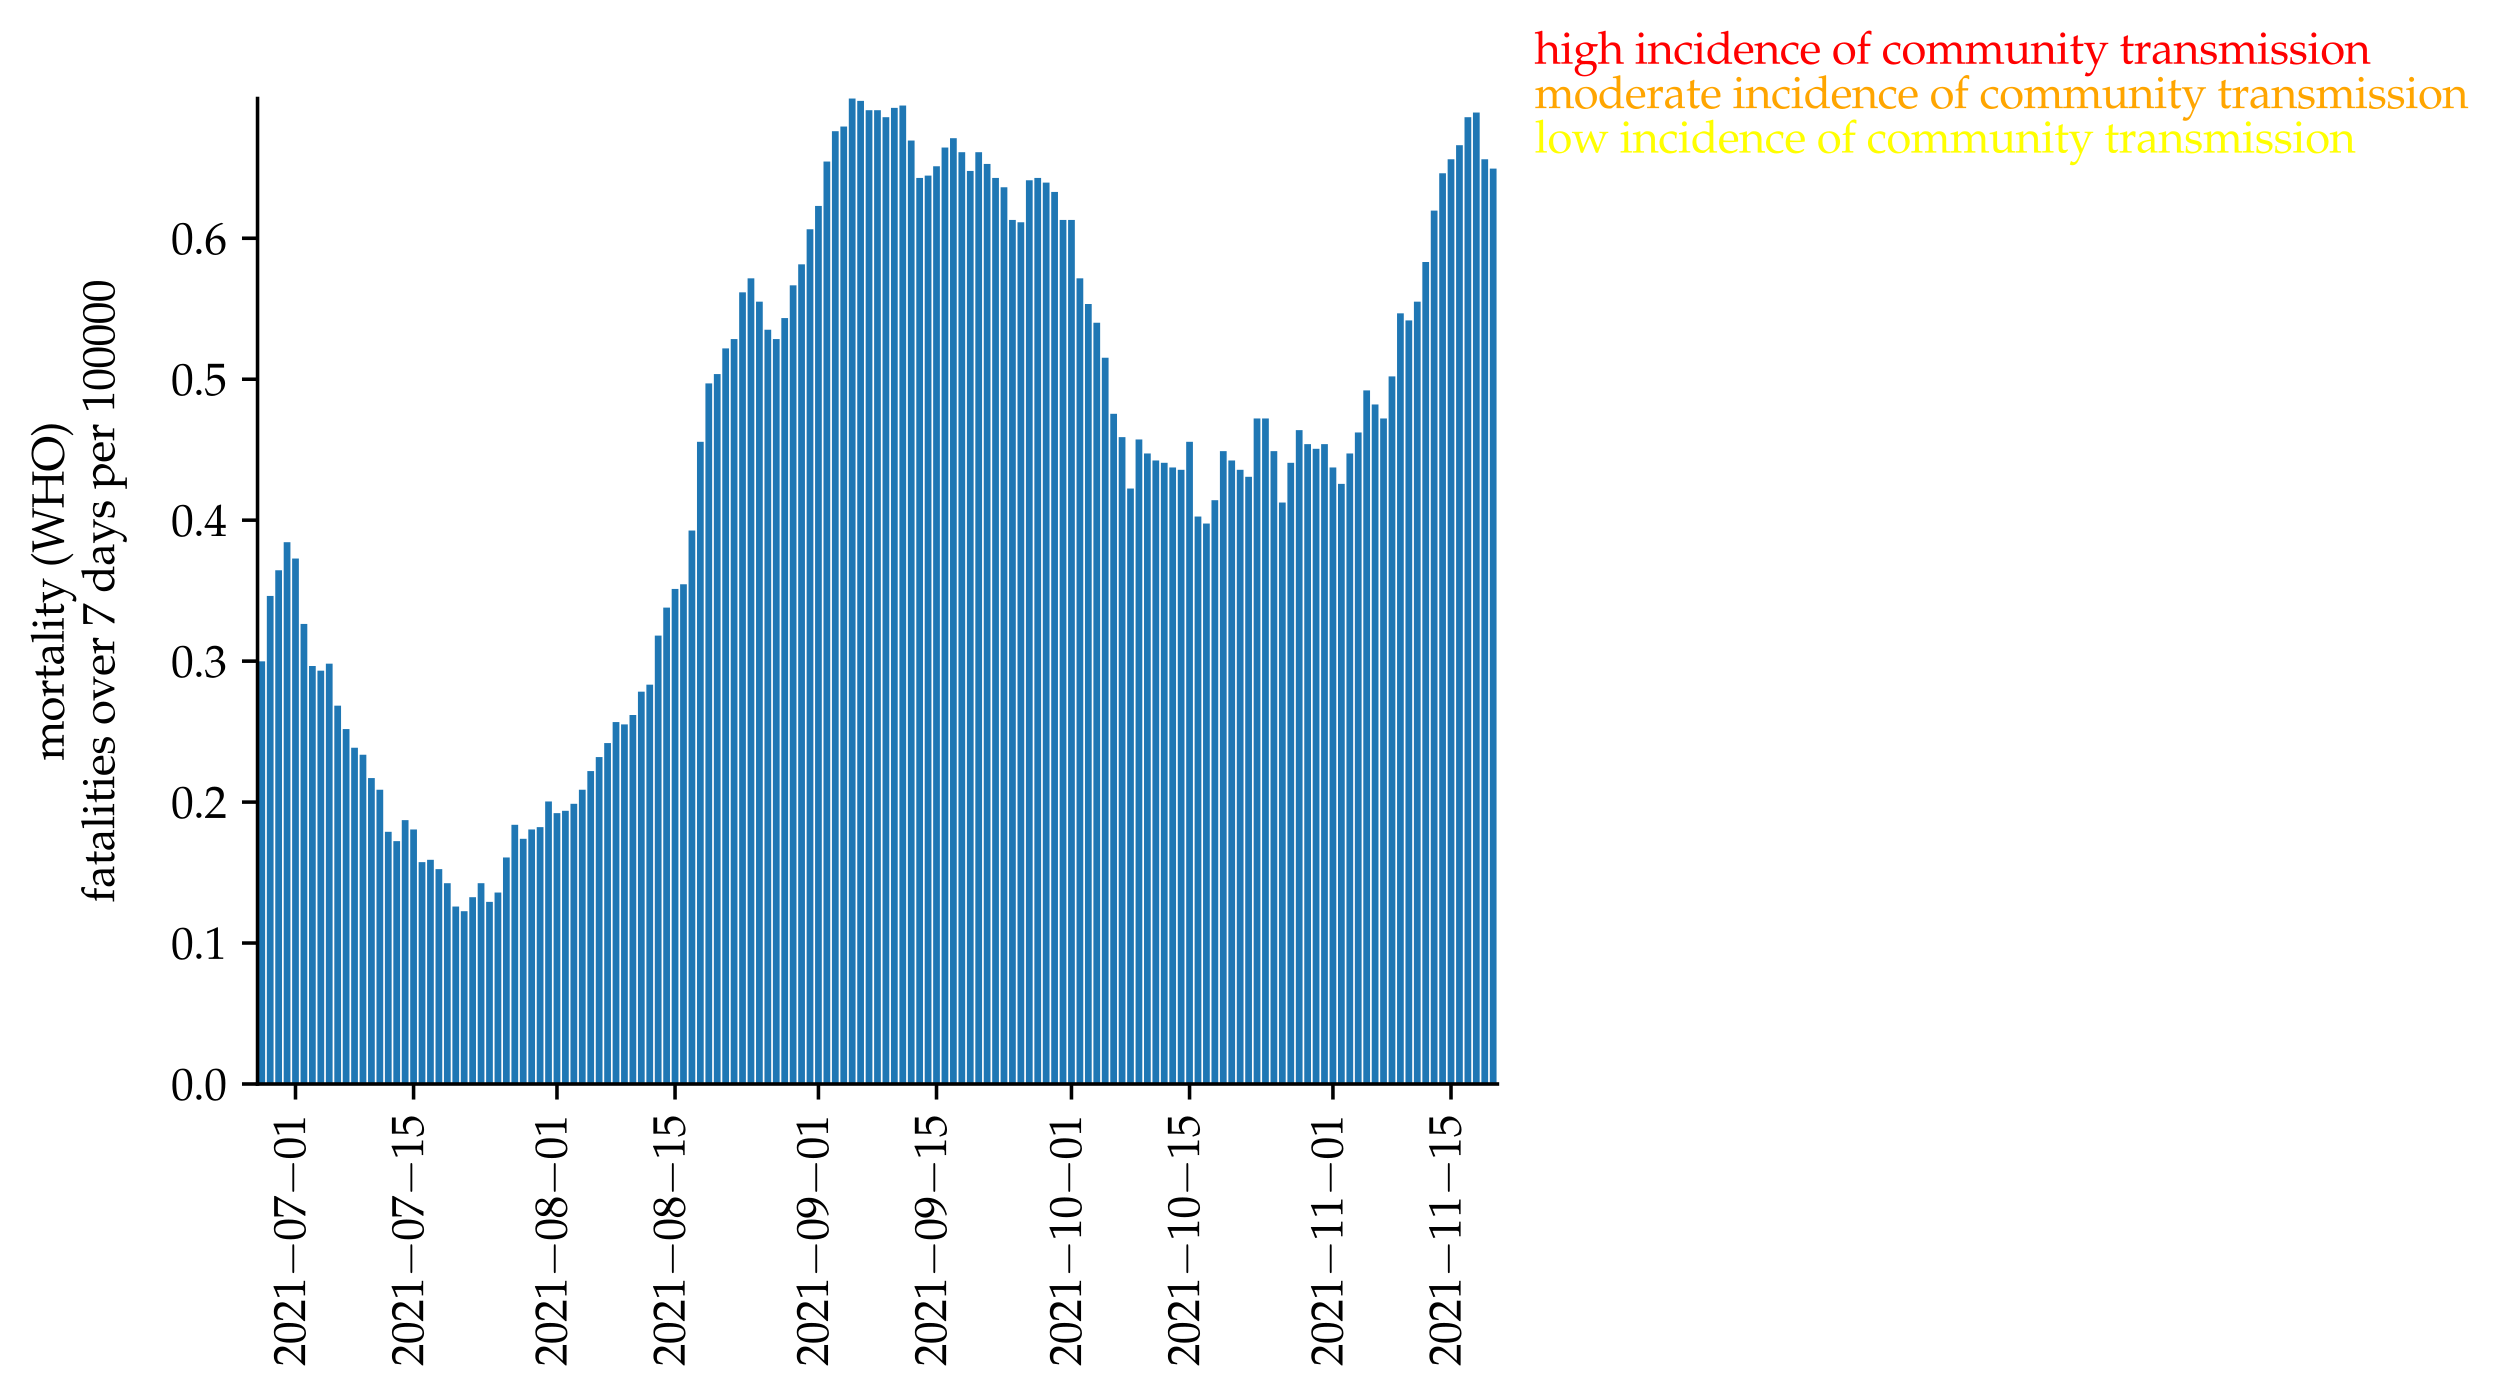 <?xml version="1.0" encoding="utf-8" standalone="no"?>
<!DOCTYPE svg PUBLIC "-//W3C//DTD SVG 1.1//EN"
  "http://www.w3.org/Graphics/SVG/1.1/DTD/svg11.dtd">
<svg height="314.617pt" version="1.1" viewBox="0 0 562.564 314.617" width="562.564pt" xmlns="http://www.w3.org/2000/svg" xmlns:xlink="http://www.w3.org/1999/xlink">
 <defs>
  <style type="text/css">*{stroke-linecap:butt;stroke-linejoin:round;}</style>
 </defs>
 <g id="figure_1">
  <g id="patch_1">
   <path d="M 0 314.617 
L 562.564 314.617 
L 562.564 0 
L 0 0 
z
" style="fill:#ffffff;"/>
  </g>
  <g id="axes_1">
   <g id="patch_2">
    <path d="M 57.954 243.929 
L 336.954 243.929 
L 336.954 22.169 
L 57.954 22.169 
z
" style="fill:#ffffff;"/>
   </g>
   <g id="patch_3">
    <path clip-path="url(#p561430e44d)" d="M 58.144 243.929 
L 59.662 243.929 
L 59.662 148.814 
L 58.144 148.814 
z
" style="fill:#1f77b4;"/>
   </g>
   <g id="patch_4">
    <path clip-path="url(#p561430e44d)" d="M 60.042 243.929 
L 61.56 243.929 
L 61.56 134.1 
L 60.042 134.1 
z
" style="fill:#1f77b4;"/>
   </g>
   <g id="patch_5">
    <path clip-path="url(#p561430e44d)" d="M 61.94 243.929 
L 63.458 243.929 
L 63.458 128.319 
L 61.94 128.319 
z
" style="fill:#1f77b4;"/>
   </g>
   <g id="patch_6">
    <path clip-path="url(#p561430e44d)" d="M 63.838 243.929 
L 65.356 243.929 
L 65.356 122.013 
L 63.838 122.013 
z
" style="fill:#1f77b4;"/>
   </g>
   <g id="patch_7">
    <path clip-path="url(#p561430e44d)" d="M 65.736 243.929 
L 67.254 243.929 
L 67.254 125.692 
L 65.736 125.692 
z
" style="fill:#1f77b4;"/>
   </g>
   <g id="patch_8">
    <path clip-path="url(#p561430e44d)" d="M 67.634 243.929 
L 69.152 243.929 
L 69.152 140.406 
L 67.634 140.406 
z
" style="fill:#1f77b4;"/>
   </g>
   <g id="patch_9">
    <path clip-path="url(#p561430e44d)" d="M 69.532 243.929 
L 71.05 243.929 
L 71.05 149.865 
L 69.532 149.865 
z
" style="fill:#1f77b4;"/>
   </g>
   <g id="patch_10">
    <path clip-path="url(#p561430e44d)" d="M 71.43 243.929 
L 72.948 243.929 
L 72.948 150.916 
L 71.43 150.916 
z
" style="fill:#1f77b4;"/>
   </g>
   <g id="patch_11">
    <path clip-path="url(#p561430e44d)" d="M 73.328 243.929 
L 74.846 243.929 
L 74.846 149.339 
L 73.328 149.339 
z
" style="fill:#1f77b4;"/>
   </g>
   <g id="patch_12">
    <path clip-path="url(#p561430e44d)" d="M 75.226 243.929 
L 76.744 243.929 
L 76.744 158.798 
L 75.226 158.798 
z
" style="fill:#1f77b4;"/>
   </g>
   <g id="patch_13">
    <path clip-path="url(#p561430e44d)" d="M 77.124 243.929 
L 78.642 243.929 
L 78.642 164.053 
L 77.124 164.053 
z
" style="fill:#1f77b4;"/>
   </g>
   <g id="patch_14">
    <path clip-path="url(#p561430e44d)" d="M 79.022 243.929 
L 80.54 243.929 
L 80.54 168.257 
L 79.022 168.257 
z
" style="fill:#1f77b4;"/>
   </g>
   <g id="patch_15">
    <path clip-path="url(#p561430e44d)" d="M 80.92 243.929 
L 82.438 243.929 
L 82.438 169.834 
L 80.92 169.834 
z
" style="fill:#1f77b4;"/>
   </g>
   <g id="patch_16">
    <path clip-path="url(#p561430e44d)" d="M 82.818 243.929 
L 84.336 243.929 
L 84.336 175.089 
L 82.818 175.089 
z
" style="fill:#1f77b4;"/>
   </g>
   <g id="patch_17">
    <path clip-path="url(#p561430e44d)" d="M 84.715 243.929 
L 86.234 243.929 
L 86.234 177.716 
L 84.715 177.716 
z
" style="fill:#1f77b4;"/>
   </g>
   <g id="patch_18">
    <path clip-path="url(#p561430e44d)" d="M 86.613 243.929 
L 88.132 243.929 
L 88.132 187.175 
L 86.613 187.175 
z
" style="fill:#1f77b4;"/>
   </g>
   <g id="patch_19">
    <path clip-path="url(#p561430e44d)" d="M 88.511 243.929 
L 90.03 243.929 
L 90.03 189.277 
L 88.511 189.277 
z
" style="fill:#1f77b4;"/>
   </g>
   <g id="patch_20">
    <path clip-path="url(#p561430e44d)" d="M 90.409 243.929 
L 91.928 243.929 
L 91.928 184.548 
L 90.409 184.548 
z
" style="fill:#1f77b4;"/>
   </g>
   <g id="patch_21">
    <path clip-path="url(#p561430e44d)" d="M 92.307 243.929 
L 93.826 243.929 
L 93.826 186.65 
L 92.307 186.65 
z
" style="fill:#1f77b4;"/>
   </g>
   <g id="patch_22">
    <path clip-path="url(#p561430e44d)" d="M 94.205 243.929 
L 95.724 243.929 
L 95.724 194.007 
L 94.205 194.007 
z
" style="fill:#1f77b4;"/>
   </g>
   <g id="patch_23">
    <path clip-path="url(#p561430e44d)" d="M 96.103 243.929 
L 97.622 243.929 
L 97.622 193.481 
L 96.103 193.481 
z
" style="fill:#1f77b4;"/>
   </g>
   <g id="patch_24">
    <path clip-path="url(#p561430e44d)" d="M 98.001 243.929 
L 99.52 243.929 
L 99.52 195.583 
L 98.001 195.583 
z
" style="fill:#1f77b4;"/>
   </g>
   <g id="patch_25">
    <path clip-path="url(#p561430e44d)" d="M 99.899 243.929 
L 101.418 243.929 
L 101.418 198.736 
L 99.899 198.736 
z
" style="fill:#1f77b4;"/>
   </g>
   <g id="patch_26">
    <path clip-path="url(#p561430e44d)" d="M 101.797 243.929 
L 103.315 243.929 
L 103.315 203.991 
L 101.797 203.991 
z
" style="fill:#1f77b4;"/>
   </g>
   <g id="patch_27">
    <path clip-path="url(#p561430e44d)" d="M 103.695 243.929 
L 105.213 243.929 
L 105.213 205.042 
L 103.695 205.042 
z
" style="fill:#1f77b4;"/>
   </g>
   <g id="patch_28">
    <path clip-path="url(#p561430e44d)" d="M 105.593 243.929 
L 107.111 243.929 
L 107.111 201.889 
L 105.593 201.889 
z
" style="fill:#1f77b4;"/>
   </g>
   <g id="patch_29">
    <path clip-path="url(#p561430e44d)" d="M 107.491 243.929 
L 109.009 243.929 
L 109.009 198.736 
L 107.491 198.736 
z
" style="fill:#1f77b4;"/>
   </g>
   <g id="patch_30">
    <path clip-path="url(#p561430e44d)" d="M 109.389 243.929 
L 110.907 243.929 
L 110.907 202.94 
L 109.389 202.94 
z
" style="fill:#1f77b4;"/>
   </g>
   <g id="patch_31">
    <path clip-path="url(#p561430e44d)" d="M 111.287 243.929 
L 112.805 243.929 
L 112.805 200.838 
L 111.287 200.838 
z
" style="fill:#1f77b4;"/>
   </g>
   <g id="patch_32">
    <path clip-path="url(#p561430e44d)" d="M 113.185 243.929 
L 114.703 243.929 
L 114.703 192.956 
L 113.185 192.956 
z
" style="fill:#1f77b4;"/>
   </g>
   <g id="patch_33">
    <path clip-path="url(#p561430e44d)" d="M 115.083 243.929 
L 116.601 243.929 
L 116.601 185.599 
L 115.083 185.599 
z
" style="fill:#1f77b4;"/>
   </g>
   <g id="patch_34">
    <path clip-path="url(#p561430e44d)" d="M 116.981 243.929 
L 118.499 243.929 
L 118.499 188.752 
L 116.981 188.752 
z
" style="fill:#1f77b4;"/>
   </g>
   <g id="patch_35">
    <path clip-path="url(#p561430e44d)" d="M 118.879 243.929 
L 120.397 243.929 
L 120.397 186.65 
L 118.879 186.65 
z
" style="fill:#1f77b4;"/>
   </g>
   <g id="patch_36">
    <path clip-path="url(#p561430e44d)" d="M 120.777 243.929 
L 122.295 243.929 
L 122.295 186.124 
L 120.777 186.124 
z
" style="fill:#1f77b4;"/>
   </g>
   <g id="patch_37">
    <path clip-path="url(#p561430e44d)" d="M 122.675 243.929 
L 124.193 243.929 
L 124.193 180.344 
L 122.675 180.344 
z
" style="fill:#1f77b4;"/>
   </g>
   <g id="patch_38">
    <path clip-path="url(#p561430e44d)" d="M 124.573 243.929 
L 126.091 243.929 
L 126.091 182.971 
L 124.573 182.971 
z
" style="fill:#1f77b4;"/>
   </g>
   <g id="patch_39">
    <path clip-path="url(#p561430e44d)" d="M 126.471 243.929 
L 127.989 243.929 
L 127.989 182.446 
L 126.471 182.446 
z
" style="fill:#1f77b4;"/>
   </g>
   <g id="patch_40">
    <path clip-path="url(#p561430e44d)" d="M 128.369 243.929 
L 129.887 243.929 
L 129.887 180.869 
L 128.369 180.869 
z
" style="fill:#1f77b4;"/>
   </g>
   <g id="patch_41">
    <path clip-path="url(#p561430e44d)" d="M 130.266 243.929 
L 131.785 243.929 
L 131.785 177.716 
L 130.266 177.716 
z
" style="fill:#1f77b4;"/>
   </g>
   <g id="patch_42">
    <path clip-path="url(#p561430e44d)" d="M 132.164 243.929 
L 133.683 243.929 
L 133.683 173.512 
L 132.164 173.512 
z
" style="fill:#1f77b4;"/>
   </g>
   <g id="patch_43">
    <path clip-path="url(#p561430e44d)" d="M 134.062 243.929 
L 135.581 243.929 
L 135.581 170.359 
L 134.062 170.359 
z
" style="fill:#1f77b4;"/>
   </g>
   <g id="patch_44">
    <path clip-path="url(#p561430e44d)" d="M 135.96 243.929 
L 137.479 243.929 
L 137.479 167.206 
L 135.96 167.206 
z
" style="fill:#1f77b4;"/>
   </g>
   <g id="patch_45">
    <path clip-path="url(#p561430e44d)" d="M 137.858 243.929 
L 139.377 243.929 
L 139.377 162.477 
L 137.858 162.477 
z
" style="fill:#1f77b4;"/>
   </g>
   <g id="patch_46">
    <path clip-path="url(#p561430e44d)" d="M 139.756 243.929 
L 141.275 243.929 
L 141.275 163.002 
L 139.756 163.002 
z
" style="fill:#1f77b4;"/>
   </g>
   <g id="patch_47">
    <path clip-path="url(#p561430e44d)" d="M 141.654 243.929 
L 143.173 243.929 
L 143.173 160.9 
L 141.654 160.9 
z
" style="fill:#1f77b4;"/>
   </g>
   <g id="patch_48">
    <path clip-path="url(#p561430e44d)" d="M 143.552 243.929 
L 145.071 243.929 
L 145.071 155.645 
L 143.552 155.645 
z
" style="fill:#1f77b4;"/>
   </g>
   <g id="patch_49">
    <path clip-path="url(#p561430e44d)" d="M 145.45 243.929 
L 146.969 243.929 
L 146.969 154.069 
L 145.45 154.069 
z
" style="fill:#1f77b4;"/>
   </g>
   <g id="patch_50">
    <path clip-path="url(#p561430e44d)" d="M 147.348 243.929 
L 148.866 243.929 
L 148.866 143.033 
L 147.348 143.033 
z
" style="fill:#1f77b4;"/>
   </g>
   <g id="patch_51">
    <path clip-path="url(#p561430e44d)" d="M 149.246 243.929 
L 150.764 243.929 
L 150.764 136.727 
L 149.246 136.727 
z
" style="fill:#1f77b4;"/>
   </g>
   <g id="patch_52">
    <path clip-path="url(#p561430e44d)" d="M 151.144 243.929 
L 152.662 243.929 
L 152.662 132.523 
L 151.144 132.523 
z
" style="fill:#1f77b4;"/>
   </g>
   <g id="patch_53">
    <path clip-path="url(#p561430e44d)" d="M 153.042 243.929 
L 154.56 243.929 
L 154.56 131.472 
L 153.042 131.472 
z
" style="fill:#1f77b4;"/>
   </g>
   <g id="patch_54">
    <path clip-path="url(#p561430e44d)" d="M 154.94 243.929 
L 156.458 243.929 
L 156.458 119.386 
L 154.94 119.386 
z
" style="fill:#1f77b4;"/>
   </g>
   <g id="patch_55">
    <path clip-path="url(#p561430e44d)" d="M 156.838 243.929 
L 158.356 243.929 
L 158.356 99.417 
L 156.838 99.417 
z
" style="fill:#1f77b4;"/>
   </g>
   <g id="patch_56">
    <path clip-path="url(#p561430e44d)" d="M 158.736 243.929 
L 160.254 243.929 
L 160.254 86.28 
L 158.736 86.28 
z
" style="fill:#1f77b4;"/>
   </g>
   <g id="patch_57">
    <path clip-path="url(#p561430e44d)" d="M 160.634 243.929 
L 162.152 243.929 
L 162.152 84.178 
L 160.634 84.178 
z
" style="fill:#1f77b4;"/>
   </g>
   <g id="patch_58">
    <path clip-path="url(#p561430e44d)" d="M 162.532 243.929 
L 164.05 243.929 
L 164.05 78.397 
L 162.532 78.397 
z
" style="fill:#1f77b4;"/>
   </g>
   <g id="patch_59">
    <path clip-path="url(#p561430e44d)" d="M 164.43 243.929 
L 165.948 243.929 
L 165.948 76.295 
L 164.43 76.295 
z
" style="fill:#1f77b4;"/>
   </g>
   <g id="patch_60">
    <path clip-path="url(#p561430e44d)" d="M 166.328 243.929 
L 167.846 243.929 
L 167.846 65.785 
L 166.328 65.785 
z
" style="fill:#1f77b4;"/>
   </g>
   <g id="patch_61">
    <path clip-path="url(#p561430e44d)" d="M 168.226 243.929 
L 169.744 243.929 
L 169.744 62.632 
L 168.226 62.632 
z
" style="fill:#1f77b4;"/>
   </g>
   <g id="patch_62">
    <path clip-path="url(#p561430e44d)" d="M 170.124 243.929 
L 171.642 243.929 
L 171.642 67.887 
L 170.124 67.887 
z
" style="fill:#1f77b4;"/>
   </g>
   <g id="patch_63">
    <path clip-path="url(#p561430e44d)" d="M 172.022 243.929 
L 173.54 243.929 
L 173.54 74.193 
L 172.022 74.193 
z
" style="fill:#1f77b4;"/>
   </g>
   <g id="patch_64">
    <path clip-path="url(#p561430e44d)" d="M 173.92 243.929 
L 175.438 243.929 
L 175.438 76.295 
L 173.92 76.295 
z
" style="fill:#1f77b4;"/>
   </g>
   <g id="patch_65">
    <path clip-path="url(#p561430e44d)" d="M 175.818 243.929 
L 177.336 243.929 
L 177.336 71.566 
L 175.818 71.566 
z
" style="fill:#1f77b4;"/>
   </g>
   <g id="patch_66">
    <path clip-path="url(#p561430e44d)" d="M 177.715 243.929 
L 179.234 243.929 
L 179.234 64.209 
L 177.715 64.209 
z
" style="fill:#1f77b4;"/>
   </g>
   <g id="patch_67">
    <path clip-path="url(#p561430e44d)" d="M 179.613 243.929 
L 181.132 243.929 
L 181.132 59.479 
L 179.613 59.479 
z
" style="fill:#1f77b4;"/>
   </g>
   <g id="patch_68">
    <path clip-path="url(#p561430e44d)" d="M 181.511 243.929 
L 183.03 243.929 
L 183.03 51.597 
L 181.511 51.597 
z
" style="fill:#1f77b4;"/>
   </g>
   <g id="patch_69">
    <path clip-path="url(#p561430e44d)" d="M 183.409 243.929 
L 184.928 243.929 
L 184.928 46.342 
L 183.409 46.342 
z
" style="fill:#1f77b4;"/>
   </g>
   <g id="patch_70">
    <path clip-path="url(#p561430e44d)" d="M 185.307 243.929 
L 186.826 243.929 
L 186.826 36.357 
L 185.307 36.357 
z
" style="fill:#1f77b4;"/>
   </g>
   <g id="patch_71">
    <path clip-path="url(#p561430e44d)" d="M 187.205 243.929 
L 188.724 243.929 
L 188.724 29.526 
L 187.205 29.526 
z
" style="fill:#1f77b4;"/>
   </g>
   <g id="patch_72">
    <path clip-path="url(#p561430e44d)" d="M 189.103 243.929 
L 190.622 243.929 
L 190.622 28.475 
L 189.103 28.475 
z
" style="fill:#1f77b4;"/>
   </g>
   <g id="patch_73">
    <path clip-path="url(#p561430e44d)" d="M 191.001 243.929 
L 192.52 243.929 
L 192.52 22.169 
L 191.001 22.169 
z
" style="fill:#1f77b4;"/>
   </g>
   <g id="patch_74">
    <path clip-path="url(#p561430e44d)" d="M 192.899 243.929 
L 194.418 243.929 
L 194.418 22.694 
L 192.899 22.694 
z
" style="fill:#1f77b4;"/>
   </g>
   <g id="patch_75">
    <path clip-path="url(#p561430e44d)" d="M 194.797 243.929 
L 196.315 243.929 
L 196.315 24.796 
L 194.797 24.796 
z
" style="fill:#1f77b4;"/>
   </g>
   <g id="patch_76">
    <path clip-path="url(#p561430e44d)" d="M 196.695 243.929 
L 198.213 243.929 
L 198.213 24.796 
L 196.695 24.796 
z
" style="fill:#1f77b4;"/>
   </g>
   <g id="patch_77">
    <path clip-path="url(#p561430e44d)" d="M 198.593 243.929 
L 200.111 243.929 
L 200.111 26.373 
L 198.593 26.373 
z
" style="fill:#1f77b4;"/>
   </g>
   <g id="patch_78">
    <path clip-path="url(#p561430e44d)" d="M 200.491 243.929 
L 202.009 243.929 
L 202.009 24.271 
L 200.491 24.271 
z
" style="fill:#1f77b4;"/>
   </g>
   <g id="patch_79">
    <path clip-path="url(#p561430e44d)" d="M 202.389 243.929 
L 203.907 243.929 
L 203.907 23.745 
L 202.389 23.745 
z
" style="fill:#1f77b4;"/>
   </g>
   <g id="patch_80">
    <path clip-path="url(#p561430e44d)" d="M 204.287 243.929 
L 205.805 243.929 
L 205.805 31.628 
L 204.287 31.628 
z
" style="fill:#1f77b4;"/>
   </g>
   <g id="patch_81">
    <path clip-path="url(#p561430e44d)" d="M 206.185 243.929 
L 207.703 243.929 
L 207.703 40.036 
L 206.185 40.036 
z
" style="fill:#1f77b4;"/>
   </g>
   <g id="patch_82">
    <path clip-path="url(#p561430e44d)" d="M 208.083 243.929 
L 209.601 243.929 
L 209.601 39.51 
L 208.083 39.51 
z
" style="fill:#1f77b4;"/>
   </g>
   <g id="patch_83">
    <path clip-path="url(#p561430e44d)" d="M 209.981 243.929 
L 211.499 243.929 
L 211.499 37.408 
L 209.981 37.408 
z
" style="fill:#1f77b4;"/>
   </g>
   <g id="patch_84">
    <path clip-path="url(#p561430e44d)" d="M 211.879 243.929 
L 213.397 243.929 
L 213.397 33.204 
L 211.879 33.204 
z
" style="fill:#1f77b4;"/>
   </g>
   <g id="patch_85">
    <path clip-path="url(#p561430e44d)" d="M 213.777 243.929 
L 215.295 243.929 
L 215.295 31.102 
L 213.777 31.102 
z
" style="fill:#1f77b4;"/>
   </g>
   <g id="patch_86">
    <path clip-path="url(#p561430e44d)" d="M 215.675 243.929 
L 217.193 243.929 
L 217.193 34.255 
L 215.675 34.255 
z
" style="fill:#1f77b4;"/>
   </g>
   <g id="patch_87">
    <path clip-path="url(#p561430e44d)" d="M 217.573 243.929 
L 219.091 243.929 
L 219.091 38.459 
L 217.573 38.459 
z
" style="fill:#1f77b4;"/>
   </g>
   <g id="patch_88">
    <path clip-path="url(#p561430e44d)" d="M 219.471 243.929 
L 220.989 243.929 
L 220.989 34.255 
L 219.471 34.255 
z
" style="fill:#1f77b4;"/>
   </g>
   <g id="patch_89">
    <path clip-path="url(#p561430e44d)" d="M 221.369 243.929 
L 222.887 243.929 
L 222.887 36.883 
L 221.369 36.883 
z
" style="fill:#1f77b4;"/>
   </g>
   <g id="patch_90">
    <path clip-path="url(#p561430e44d)" d="M 223.266 243.929 
L 224.785 243.929 
L 224.785 40.036 
L 223.266 40.036 
z
" style="fill:#1f77b4;"/>
   </g>
   <g id="patch_91">
    <path clip-path="url(#p561430e44d)" d="M 225.164 243.929 
L 226.683 243.929 
L 226.683 42.138 
L 225.164 42.138 
z
" style="fill:#1f77b4;"/>
   </g>
   <g id="patch_92">
    <path clip-path="url(#p561430e44d)" d="M 227.062 243.929 
L 228.581 243.929 
L 228.581 49.495 
L 227.062 49.495 
z
" style="fill:#1f77b4;"/>
   </g>
   <g id="patch_93">
    <path clip-path="url(#p561430e44d)" d="M 228.96 243.929 
L 230.479 243.929 
L 230.479 50.02 
L 228.96 50.02 
z
" style="fill:#1f77b4;"/>
   </g>
   <g id="patch_94">
    <path clip-path="url(#p561430e44d)" d="M 230.858 243.929 
L 232.377 243.929 
L 232.377 40.561 
L 230.858 40.561 
z
" style="fill:#1f77b4;"/>
   </g>
   <g id="patch_95">
    <path clip-path="url(#p561430e44d)" d="M 232.756 243.929 
L 234.275 243.929 
L 234.275 40.036 
L 232.756 40.036 
z
" style="fill:#1f77b4;"/>
   </g>
   <g id="patch_96">
    <path clip-path="url(#p561430e44d)" d="M 234.654 243.929 
L 236.173 243.929 
L 236.173 41.087 
L 234.654 41.087 
z
" style="fill:#1f77b4;"/>
   </g>
   <g id="patch_97">
    <path clip-path="url(#p561430e44d)" d="M 236.552 243.929 
L 238.071 243.929 
L 238.071 43.189 
L 236.552 43.189 
z
" style="fill:#1f77b4;"/>
   </g>
   <g id="patch_98">
    <path clip-path="url(#p561430e44d)" d="M 238.45 243.929 
L 239.969 243.929 
L 239.969 49.495 
L 238.45 49.495 
z
" style="fill:#1f77b4;"/>
   </g>
   <g id="patch_99">
    <path clip-path="url(#p561430e44d)" d="M 240.348 243.929 
L 241.866 243.929 
L 241.866 49.495 
L 240.348 49.495 
z
" style="fill:#1f77b4;"/>
   </g>
   <g id="patch_100">
    <path clip-path="url(#p561430e44d)" d="M 242.246 243.929 
L 243.764 243.929 
L 243.764 62.632 
L 242.246 62.632 
z
" style="fill:#1f77b4;"/>
   </g>
   <g id="patch_101">
    <path clip-path="url(#p561430e44d)" d="M 244.144 243.929 
L 245.662 243.929 
L 245.662 68.413 
L 244.144 68.413 
z
" style="fill:#1f77b4;"/>
   </g>
   <g id="patch_102">
    <path clip-path="url(#p561430e44d)" d="M 246.042 243.929 
L 247.56 243.929 
L 247.56 72.617 
L 246.042 72.617 
z
" style="fill:#1f77b4;"/>
   </g>
   <g id="patch_103">
    <path clip-path="url(#p561430e44d)" d="M 247.94 243.929 
L 249.458 243.929 
L 249.458 80.499 
L 247.94 80.499 
z
" style="fill:#1f77b4;"/>
   </g>
   <g id="patch_104">
    <path clip-path="url(#p561430e44d)" d="M 249.838 243.929 
L 251.356 243.929 
L 251.356 93.111 
L 249.838 93.111 
z
" style="fill:#1f77b4;"/>
   </g>
   <g id="patch_105">
    <path clip-path="url(#p561430e44d)" d="M 251.736 243.929 
L 253.254 243.929 
L 253.254 98.366 
L 251.736 98.366 
z
" style="fill:#1f77b4;"/>
   </g>
   <g id="patch_106">
    <path clip-path="url(#p561430e44d)" d="M 253.634 243.929 
L 255.152 243.929 
L 255.152 109.927 
L 253.634 109.927 
z
" style="fill:#1f77b4;"/>
   </g>
   <g id="patch_107">
    <path clip-path="url(#p561430e44d)" d="M 255.532 243.929 
L 257.05 243.929 
L 257.05 98.891 
L 255.532 98.891 
z
" style="fill:#1f77b4;"/>
   </g>
   <g id="patch_108">
    <path clip-path="url(#p561430e44d)" d="M 257.43 243.929 
L 258.948 243.929 
L 258.948 102.044 
L 257.43 102.044 
z
" style="fill:#1f77b4;"/>
   </g>
   <g id="patch_109">
    <path clip-path="url(#p561430e44d)" d="M 259.328 243.929 
L 260.846 243.929 
L 260.846 103.621 
L 259.328 103.621 
z
" style="fill:#1f77b4;"/>
   </g>
   <g id="patch_110">
    <path clip-path="url(#p561430e44d)" d="M 261.226 243.929 
L 262.744 243.929 
L 262.744 104.146 
L 261.226 104.146 
z
" style="fill:#1f77b4;"/>
   </g>
   <g id="patch_111">
    <path clip-path="url(#p561430e44d)" d="M 263.124 243.929 
L 264.642 243.929 
L 264.642 105.197 
L 263.124 105.197 
z
" style="fill:#1f77b4;"/>
   </g>
   <g id="patch_112">
    <path clip-path="url(#p561430e44d)" d="M 265.022 243.929 
L 266.54 243.929 
L 266.54 105.723 
L 265.022 105.723 
z
" style="fill:#1f77b4;"/>
   </g>
   <g id="patch_113">
    <path clip-path="url(#p561430e44d)" d="M 266.92 243.929 
L 268.438 243.929 
L 268.438 99.417 
L 266.92 99.417 
z
" style="fill:#1f77b4;"/>
   </g>
   <g id="patch_114">
    <path clip-path="url(#p561430e44d)" d="M 268.818 243.929 
L 270.336 243.929 
L 270.336 116.233 
L 268.818 116.233 
z
" style="fill:#1f77b4;"/>
   </g>
   <g id="patch_115">
    <path clip-path="url(#p561430e44d)" d="M 270.715 243.929 
L 272.234 243.929 
L 272.234 117.809 
L 270.715 117.809 
z
" style="fill:#1f77b4;"/>
   </g>
   <g id="patch_116">
    <path clip-path="url(#p561430e44d)" d="M 272.613 243.929 
L 274.132 243.929 
L 274.132 112.554 
L 272.613 112.554 
z
" style="fill:#1f77b4;"/>
   </g>
   <g id="patch_117">
    <path clip-path="url(#p561430e44d)" d="M 274.511 243.929 
L 276.03 243.929 
L 276.03 101.519 
L 274.511 101.519 
z
" style="fill:#1f77b4;"/>
   </g>
   <g id="patch_118">
    <path clip-path="url(#p561430e44d)" d="M 276.409 243.929 
L 277.928 243.929 
L 277.928 103.621 
L 276.409 103.621 
z
" style="fill:#1f77b4;"/>
   </g>
   <g id="patch_119">
    <path clip-path="url(#p561430e44d)" d="M 278.307 243.929 
L 279.826 243.929 
L 279.826 105.723 
L 278.307 105.723 
z
" style="fill:#1f77b4;"/>
   </g>
   <g id="patch_120">
    <path clip-path="url(#p561430e44d)" d="M 280.205 243.929 
L 281.724 243.929 
L 281.724 107.299 
L 280.205 107.299 
z
" style="fill:#1f77b4;"/>
   </g>
   <g id="patch_121">
    <path clip-path="url(#p561430e44d)" d="M 282.103 243.929 
L 283.622 243.929 
L 283.622 94.162 
L 282.103 94.162 
z
" style="fill:#1f77b4;"/>
   </g>
   <g id="patch_122">
    <path clip-path="url(#p561430e44d)" d="M 284.001 243.929 
L 285.52 243.929 
L 285.52 94.162 
L 284.001 94.162 
z
" style="fill:#1f77b4;"/>
   </g>
   <g id="patch_123">
    <path clip-path="url(#p561430e44d)" d="M 285.899 243.929 
L 287.418 243.929 
L 287.418 101.519 
L 285.899 101.519 
z
" style="fill:#1f77b4;"/>
   </g>
   <g id="patch_124">
    <path clip-path="url(#p561430e44d)" d="M 287.797 243.929 
L 289.315 243.929 
L 289.315 113.08 
L 287.797 113.08 
z
" style="fill:#1f77b4;"/>
   </g>
   <g id="patch_125">
    <path clip-path="url(#p561430e44d)" d="M 289.695 243.929 
L 291.213 243.929 
L 291.213 104.146 
L 289.695 104.146 
z
" style="fill:#1f77b4;"/>
   </g>
   <g id="patch_126">
    <path clip-path="url(#p561430e44d)" d="M 291.593 243.929 
L 293.111 243.929 
L 293.111 96.789 
L 291.593 96.789 
z
" style="fill:#1f77b4;"/>
   </g>
   <g id="patch_127">
    <path clip-path="url(#p561430e44d)" d="M 293.491 243.929 
L 295.009 243.929 
L 295.009 99.942 
L 293.491 99.942 
z
" style="fill:#1f77b4;"/>
   </g>
   <g id="patch_128">
    <path clip-path="url(#p561430e44d)" d="M 295.389 243.929 
L 296.907 243.929 
L 296.907 100.993 
L 295.389 100.993 
z
" style="fill:#1f77b4;"/>
   </g>
   <g id="patch_129">
    <path clip-path="url(#p561430e44d)" d="M 297.287 243.929 
L 298.805 243.929 
L 298.805 99.942 
L 297.287 99.942 
z
" style="fill:#1f77b4;"/>
   </g>
   <g id="patch_130">
    <path clip-path="url(#p561430e44d)" d="M 299.185 243.929 
L 300.703 243.929 
L 300.703 105.197 
L 299.185 105.197 
z
" style="fill:#1f77b4;"/>
   </g>
   <g id="patch_131">
    <path clip-path="url(#p561430e44d)" d="M 301.083 243.929 
L 302.601 243.929 
L 302.601 108.876 
L 301.083 108.876 
z
" style="fill:#1f77b4;"/>
   </g>
   <g id="patch_132">
    <path clip-path="url(#p561430e44d)" d="M 302.981 243.929 
L 304.499 243.929 
L 304.499 102.044 
L 302.981 102.044 
z
" style="fill:#1f77b4;"/>
   </g>
   <g id="patch_133">
    <path clip-path="url(#p561430e44d)" d="M 304.879 243.929 
L 306.397 243.929 
L 306.397 97.315 
L 304.879 97.315 
z
" style="fill:#1f77b4;"/>
   </g>
   <g id="patch_134">
    <path clip-path="url(#p561430e44d)" d="M 306.777 243.929 
L 308.295 243.929 
L 308.295 87.856 
L 306.777 87.856 
z
" style="fill:#1f77b4;"/>
   </g>
   <g id="patch_135">
    <path clip-path="url(#p561430e44d)" d="M 308.675 243.929 
L 310.193 243.929 
L 310.193 91.009 
L 308.675 91.009 
z
" style="fill:#1f77b4;"/>
   </g>
   <g id="patch_136">
    <path clip-path="url(#p561430e44d)" d="M 310.573 243.929 
L 312.091 243.929 
L 312.091 94.162 
L 310.573 94.162 
z
" style="fill:#1f77b4;"/>
   </g>
   <g id="patch_137">
    <path clip-path="url(#p561430e44d)" d="M 312.471 243.929 
L 313.989 243.929 
L 313.989 84.703 
L 312.471 84.703 
z
" style="fill:#1f77b4;"/>
   </g>
   <g id="patch_138">
    <path clip-path="url(#p561430e44d)" d="M 314.369 243.929 
L 315.887 243.929 
L 315.887 70.515 
L 314.369 70.515 
z
" style="fill:#1f77b4;"/>
   </g>
   <g id="patch_139">
    <path clip-path="url(#p561430e44d)" d="M 316.266 243.929 
L 317.785 243.929 
L 317.785 72.091 
L 316.266 72.091 
z
" style="fill:#1f77b4;"/>
   </g>
   <g id="patch_140">
    <path clip-path="url(#p561430e44d)" d="M 318.164 243.929 
L 319.683 243.929 
L 319.683 67.887 
L 318.164 67.887 
z
" style="fill:#1f77b4;"/>
   </g>
   <g id="patch_141">
    <path clip-path="url(#p561430e44d)" d="M 320.062 243.929 
L 321.581 243.929 
L 321.581 58.954 
L 320.062 58.954 
z
" style="fill:#1f77b4;"/>
   </g>
   <g id="patch_142">
    <path clip-path="url(#p561430e44d)" d="M 321.96 243.929 
L 323.479 243.929 
L 323.479 47.393 
L 321.96 47.393 
z
" style="fill:#1f77b4;"/>
   </g>
   <g id="patch_143">
    <path clip-path="url(#p561430e44d)" d="M 323.858 243.929 
L 325.377 243.929 
L 325.377 38.985 
L 323.858 38.985 
z
" style="fill:#1f77b4;"/>
   </g>
   <g id="patch_144">
    <path clip-path="url(#p561430e44d)" d="M 325.756 243.929 
L 327.275 243.929 
L 327.275 35.832 
L 325.756 35.832 
z
" style="fill:#1f77b4;"/>
   </g>
   <g id="patch_145">
    <path clip-path="url(#p561430e44d)" d="M 327.654 243.929 
L 329.173 243.929 
L 329.173 32.679 
L 327.654 32.679 
z
" style="fill:#1f77b4;"/>
   </g>
   <g id="patch_146">
    <path clip-path="url(#p561430e44d)" d="M 329.552 243.929 
L 331.071 243.929 
L 331.071 26.373 
L 329.552 26.373 
z
" style="fill:#1f77b4;"/>
   </g>
   <g id="patch_147">
    <path clip-path="url(#p561430e44d)" d="M 331.45 243.929 
L 332.969 243.929 
L 332.969 25.322 
L 331.45 25.322 
z
" style="fill:#1f77b4;"/>
   </g>
   <g id="patch_148">
    <path clip-path="url(#p561430e44d)" d="M 333.348 243.929 
L 334.866 243.929 
L 334.866 35.832 
L 333.348 35.832 
z
" style="fill:#1f77b4;"/>
   </g>
   <g id="patch_149">
    <path clip-path="url(#p561430e44d)" d="M 335.246 243.929 
L 336.764 243.929 
L 336.764 37.934 
L 335.246 37.934 
z
" style="fill:#1f77b4;"/>
   </g>
   <g id="matplotlib.axis_1">
    <g id="xtick_1">
     <g id="line2d_1">
      <defs>
       <path d="M 0 0 
L 0 3.5 
" id="mc265dae37c" style="stroke:#000000;stroke-width:0.8;"/>
      </defs>
      <g>
       <use style="stroke:#000000;stroke-width:0.8;" x="66.495" xlink:href="#mc265dae37c" y="243.929"/>
      </g>
     </g>
     <g id="text_1">
      <!-- $\mathdefault{2021{-}07{-}01}$ -->
      <g transform="translate(68.654 307.417)rotate(-90)scale(0.1 -0.1)">
       <defs>
        <path d="M 102 160 
L 102 0 
C 1299 0 1299 0 1530 0 
C 1760 0 1760 0 2995 0 
C 2982 125 2982 186 2982 269 
C 2982 348 2982 407 2995 539 
C 2259 539 1965 539 781 539 
L 1946 1761 
C 2566 2414 2758 2763 2758 3238 
C 2758 3966 2259 4416 1446 4416 
C 986 4416 672 4288 358 3969 
L 250 3099 
L 435 3099 
L 518 3393 
C 621 3763 851 3923 1280 3923 
C 1830 3923 2182 3577 2182 3035 
C 2182 2555 1914 2083 1190 1316 
L 102 160 
z
" id="URWPalladioL-Roma-32" transform="scale(0.016)"/>
        <path d="M 1683 4416 
C 691 4416 186 3628 186 2077 
C 186 1326 320 680 544 366 
C 768 51 1126 -128 1523 -128 
C 2490 -128 2976 705 2976 2346 
C 2976 3749 2560 4416 1683 4416 
z
M 1568 4192 
C 2189 4192 2438 3564 2438 2025 
C 2438 661 2195 96 1606 96 
C 986 96 723 744 723 2308 
C 723 3660 960 4192 1568 4192 
z
" id="URWPalladioL-Roma-30" transform="scale(0.016)"/>
        <path d="M 429 3584 
L 493 3584 
L 1318 3956 
C 1325 3962 1331 3962 1338 3962 
C 1376 3962 1389 3905 1389 3751 
L 1389 613 
C 1389 276 1318 205 973 205 
L 614 205 
L 614 0 
C 1600 0 1600 0 1670 0 
C 1754 0 1894 0 2112 0 
C 2189 0 2413 0 2675 0 
L 2675 205 
L 2342 205 
C 1990 205 1926 276 1926 612 
L 1926 4443 
L 1837 4475 
C 1421 4257 966 4065 384 3860 
L 429 3584 
z
" id="URWPalladioL-Roma-31" transform="scale(0.016)"/>
        <path d="M 4218 1472 
C 4326 1472 4442 1472 4442 1600 
C 4442 1728 4326 1728 4218 1728 
L 755 1728 
C 646 1728 531 1728 531 1600 
C 531 1472 646 1472 755 1472 
L 4218 1472 
z
" id="CMSY10-0" transform="scale(0.016)"/>
        <path d="M 358 32 
L 416 -51 
C 666 -32 666 -32 710 -32 
C 755 -32 755 -32 1005 -51 
C 1274 649 1587 1317 2010 2087 
L 3181 4199 
L 3181 4372 
C 2490 4372 2266 4372 1747 4372 
C 1280 4372 966 4372 346 4372 
L 282 4359 
C 301 3750 301 3750 301 3685 
C 301 3614 301 3614 282 3031 
L 474 3031 
L 518 3390 
C 570 3789 614 3840 909 3840 
L 2618 3840 
C 2362 3313 2163 2941 1920 2549 
L 358 32 
z
" id="URWPalladioL-Roma-37" transform="scale(0.016)"/>
       </defs>
       <use transform="scale(0.996)" xlink:href="#URWPalladioL-Roma-32"/>
       <use transform="translate(49.813 0)scale(0.996)" xlink:href="#URWPalladioL-Roma-30"/>
       <use transform="translate(99.626 0)scale(0.996)" xlink:href="#URWPalladioL-Roma-32"/>
       <use transform="translate(149.44 0)scale(0.996)" xlink:href="#URWPalladioL-Roma-31"/>
       <use transform="translate(200.498 0)scale(1.038)" xlink:href="#CMSY10-0"/>
       <use transform="translate(282.44 0)scale(0.996)" xlink:href="#URWPalladioL-Roma-30"/>
       <use transform="translate(332.253 0)scale(0.996)" xlink:href="#URWPalladioL-Roma-37"/>
       <use transform="translate(383.311 0)scale(1.038)" xlink:href="#CMSY10-0"/>
       <use transform="translate(465.253 0)scale(0.996)" xlink:href="#URWPalladioL-Roma-30"/>
       <use transform="translate(515.066 0)scale(0.996)" xlink:href="#URWPalladioL-Roma-31"/>
      </g>
     </g>
    </g>
    <g id="xtick_2">
     <g id="line2d_2">
      <g>
       <use style="stroke:#000000;stroke-width:0.8;" x="93.066" xlink:href="#mc265dae37c" y="243.929"/>
      </g>
     </g>
     <g id="text_2">
      <!-- $\mathdefault{2021{-}07{-}15}$ -->
      <g transform="translate(95.226 307.417)rotate(-90)scale(0.1 -0.1)">
       <defs>
        <path d="M 813 3877 
C 1638 3877 1997 3877 2765 3877 
L 2797 3907 
C 2784 4016 2784 4064 2784 4144 
C 2784 4229 2784 4277 2797 4386 
L 2765 4416 
C 2285 4416 1997 4416 1651 4416 
C 1299 4416 1018 4416 538 4416 
L 506 4403 
C 512 4011 518 3729 518 3523 
C 518 2977 499 2360 480 2077 
L 608 2038 
C 909 2341 1082 2432 1395 2432 
C 2010 2432 2394 1993 2394 1296 
C 2394 580 1984 160 1286 160 
C 941 160 621 277 531 444 
L 237 973 
L 83 883 
C 230 516 307 310 397 27 
C 576 -71 832 -128 1107 -128 
C 1536 -128 1990 59 2342 368 
C 2733 716 2938 1154 2938 1630 
C 2938 2359 2419 2874 1690 2874 
C 1382 2874 1152 2791 755 2554 
L 813 3877 
z
" id="URWPalladioL-Roma-35" transform="scale(0.016)"/>
       </defs>
       <use transform="scale(0.996)" xlink:href="#URWPalladioL-Roma-32"/>
       <use transform="translate(49.813 0)scale(0.996)" xlink:href="#URWPalladioL-Roma-30"/>
       <use transform="translate(99.626 0)scale(0.996)" xlink:href="#URWPalladioL-Roma-32"/>
       <use transform="translate(149.44 0)scale(0.996)" xlink:href="#URWPalladioL-Roma-31"/>
       <use transform="translate(200.498 0)scale(1.038)" xlink:href="#CMSY10-0"/>
       <use transform="translate(282.44 0)scale(0.996)" xlink:href="#URWPalladioL-Roma-30"/>
       <use transform="translate(332.253 0)scale(0.996)" xlink:href="#URWPalladioL-Roma-37"/>
       <use transform="translate(383.311 0)scale(1.038)" xlink:href="#CMSY10-0"/>
       <use transform="translate(465.253 0)scale(0.996)" xlink:href="#URWPalladioL-Roma-31"/>
       <use transform="translate(515.066 0)scale(0.996)" xlink:href="#URWPalladioL-Roma-35"/>
      </g>
     </g>
    </g>
    <g id="xtick_3">
     <g id="line2d_3">
      <g>
       <use style="stroke:#000000;stroke-width:0.8;" x="125.332" xlink:href="#mc265dae37c" y="243.929"/>
      </g>
     </g>
     <g id="text_3">
      <!-- $\mathdefault{2021{-}08{-}01}$ -->
      <g transform="translate(127.491 307.417)rotate(-90)scale(0.1 -0.1)">
       <defs>
        <path d="M 1075 2211 
C 813 2090 704 2019 563 1884 
C 320 1641 192 1352 192 1019 
C 192 359 723 -128 1446 -128 
C 2278 -128 2970 526 2970 1320 
C 2970 1833 2733 2109 2003 2442 
C 2586 2840 2790 3109 2790 3493 
C 2790 4044 2336 4416 1658 4416 
C 896 4416 339 3929 339 3257 
C 339 2821 512 2577 1075 2211 
z
M 1818 1891 
C 2221 1711 2464 1397 2464 1052 
C 2464 513 2061 90 1542 90 
C 998 90 646 475 646 1071 
C 646 1538 832 1833 1306 2122 
L 1818 1891 
z
M 1427 2712 
C 1024 2910 819 3167 819 3487 
C 819 3910 1126 4198 1581 4198 
C 2048 4198 2355 3891 2355 3422 
C 2355 3058 2195 2808 1779 2538 
L 1427 2712 
z
" id="URWPalladioL-Roma-38" transform="scale(0.016)"/>
       </defs>
       <use transform="scale(0.996)" xlink:href="#URWPalladioL-Roma-32"/>
       <use transform="translate(49.813 0)scale(0.996)" xlink:href="#URWPalladioL-Roma-30"/>
       <use transform="translate(99.626 0)scale(0.996)" xlink:href="#URWPalladioL-Roma-32"/>
       <use transform="translate(149.44 0)scale(0.996)" xlink:href="#URWPalladioL-Roma-31"/>
       <use transform="translate(200.498 0)scale(1.038)" xlink:href="#CMSY10-0"/>
       <use transform="translate(282.44 0)scale(0.996)" xlink:href="#URWPalladioL-Roma-30"/>
       <use transform="translate(332.253 0)scale(0.996)" xlink:href="#URWPalladioL-Roma-38"/>
       <use transform="translate(383.311 0)scale(1.038)" xlink:href="#CMSY10-0"/>
       <use transform="translate(465.253 0)scale(0.996)" xlink:href="#URWPalladioL-Roma-30"/>
       <use transform="translate(515.066 0)scale(0.996)" xlink:href="#URWPalladioL-Roma-31"/>
      </g>
     </g>
    </g>
    <g id="xtick_4">
     <g id="line2d_4">
      <g>
       <use style="stroke:#000000;stroke-width:0.8;" x="151.903" xlink:href="#mc265dae37c" y="243.929"/>
      </g>
     </g>
     <g id="text_4">
      <!-- $\mathdefault{2021{-}08{-}15}$ -->
      <g transform="translate(154.063 307.417)rotate(-90)scale(0.1 -0.1)">
       <use transform="scale(0.996)" xlink:href="#URWPalladioL-Roma-32"/>
       <use transform="translate(49.813 0)scale(0.996)" xlink:href="#URWPalladioL-Roma-30"/>
       <use transform="translate(99.626 0)scale(0.996)" xlink:href="#URWPalladioL-Roma-32"/>
       <use transform="translate(149.44 0)scale(0.996)" xlink:href="#URWPalladioL-Roma-31"/>
       <use transform="translate(200.498 0)scale(1.038)" xlink:href="#CMSY10-0"/>
       <use transform="translate(282.44 0)scale(0.996)" xlink:href="#URWPalladioL-Roma-30"/>
       <use transform="translate(332.253 0)scale(0.996)" xlink:href="#URWPalladioL-Roma-38"/>
       <use transform="translate(383.311 0)scale(1.038)" xlink:href="#CMSY10-0"/>
       <use transform="translate(465.253 0)scale(0.996)" xlink:href="#URWPalladioL-Roma-31"/>
       <use transform="translate(515.066 0)scale(0.996)" xlink:href="#URWPalladioL-Roma-35"/>
      </g>
     </g>
    </g>
    <g id="xtick_5">
     <g id="line2d_5">
      <g>
       <use style="stroke:#000000;stroke-width:0.8;" x="184.169" xlink:href="#mc265dae37c" y="243.929"/>
      </g>
     </g>
     <g id="text_5">
      <!-- $\mathdefault{2021{-}09{-}01}$ -->
      <g transform="translate(186.328 307.417)rotate(-90)scale(0.1 -0.1)">
       <defs>
        <path d="M 614 -106 
C 1325 125 1632 272 1978 566 
C 2598 1098 2925 1835 2925 2693 
C 2925 3776 2406 4435 1562 4435 
C 742 4435 128 3795 128 2938 
C 128 2201 608 1664 1274 1664 
C 1491 1664 1741 1734 1856 1830 
L 2304 2202 
C 2253 1125 1555 336 397 54 
L 397 3 
L 614 -106 
z
M 1536 4224 
C 1824 4224 2035 4102 2176 3846 
C 2291 3641 2368 3328 2368 3040 
C 2368 2451 2029 2055 1536 2055 
C 1024 2055 678 2509 678 3174 
C 678 3821 1011 4224 1536 4224 
z
" id="URWPalladioL-Roma-39" transform="scale(0.016)"/>
       </defs>
       <use transform="scale(0.996)" xlink:href="#URWPalladioL-Roma-32"/>
       <use transform="translate(49.813 0)scale(0.996)" xlink:href="#URWPalladioL-Roma-30"/>
       <use transform="translate(99.626 0)scale(0.996)" xlink:href="#URWPalladioL-Roma-32"/>
       <use transform="translate(149.44 0)scale(0.996)" xlink:href="#URWPalladioL-Roma-31"/>
       <use transform="translate(200.498 0)scale(1.038)" xlink:href="#CMSY10-0"/>
       <use transform="translate(282.44 0)scale(0.996)" xlink:href="#URWPalladioL-Roma-30"/>
       <use transform="translate(332.253 0)scale(0.996)" xlink:href="#URWPalladioL-Roma-39"/>
       <use transform="translate(383.311 0)scale(1.038)" xlink:href="#CMSY10-0"/>
       <use transform="translate(465.253 0)scale(0.996)" xlink:href="#URWPalladioL-Roma-30"/>
       <use transform="translate(515.066 0)scale(0.996)" xlink:href="#URWPalladioL-Roma-31"/>
      </g>
     </g>
    </g>
    <g id="xtick_6">
     <g id="line2d_6">
      <g>
       <use style="stroke:#000000;stroke-width:0.8;" x="210.74" xlink:href="#mc265dae37c" y="243.929"/>
      </g>
     </g>
     <g id="text_6">
      <!-- $\mathdefault{2021{-}09{-}15}$ -->
      <g transform="translate(212.899 307.417)rotate(-90)scale(0.1 -0.1)">
       <use transform="scale(0.996)" xlink:href="#URWPalladioL-Roma-32"/>
       <use transform="translate(49.813 0)scale(0.996)" xlink:href="#URWPalladioL-Roma-30"/>
       <use transform="translate(99.626 0)scale(0.996)" xlink:href="#URWPalladioL-Roma-32"/>
       <use transform="translate(149.44 0)scale(0.996)" xlink:href="#URWPalladioL-Roma-31"/>
       <use transform="translate(200.498 0)scale(1.038)" xlink:href="#CMSY10-0"/>
       <use transform="translate(282.44 0)scale(0.996)" xlink:href="#URWPalladioL-Roma-30"/>
       <use transform="translate(332.253 0)scale(0.996)" xlink:href="#URWPalladioL-Roma-39"/>
       <use transform="translate(383.311 0)scale(1.038)" xlink:href="#CMSY10-0"/>
       <use transform="translate(465.253 0)scale(0.996)" xlink:href="#URWPalladioL-Roma-31"/>
       <use transform="translate(515.066 0)scale(0.996)" xlink:href="#URWPalladioL-Roma-35"/>
      </g>
     </g>
    </g>
    <g id="xtick_7">
     <g id="line2d_7">
      <g>
       <use style="stroke:#000000;stroke-width:0.8;" x="241.107" xlink:href="#mc265dae37c" y="243.929"/>
      </g>
     </g>
     <g id="text_7">
      <!-- $\mathdefault{2021{-}10{-}01}$ -->
      <g transform="translate(243.267 307.417)rotate(-90)scale(0.1 -0.1)">
       <use transform="scale(0.996)" xlink:href="#URWPalladioL-Roma-32"/>
       <use transform="translate(49.813 0)scale(0.996)" xlink:href="#URWPalladioL-Roma-30"/>
       <use transform="translate(99.626 0)scale(0.996)" xlink:href="#URWPalladioL-Roma-32"/>
       <use transform="translate(149.44 0)scale(0.996)" xlink:href="#URWPalladioL-Roma-31"/>
       <use transform="translate(200.498 0)scale(1.038)" xlink:href="#CMSY10-0"/>
       <use transform="translate(282.44 0)scale(0.996)" xlink:href="#URWPalladioL-Roma-31"/>
       <use transform="translate(332.253 0)scale(0.996)" xlink:href="#URWPalladioL-Roma-30"/>
       <use transform="translate(383.311 0)scale(1.038)" xlink:href="#CMSY10-0"/>
       <use transform="translate(465.253 0)scale(0.996)" xlink:href="#URWPalladioL-Roma-30"/>
       <use transform="translate(515.066 0)scale(0.996)" xlink:href="#URWPalladioL-Roma-31"/>
      </g>
     </g>
    </g>
    <g id="xtick_8">
     <g id="line2d_8">
      <g>
       <use style="stroke:#000000;stroke-width:0.8;" x="267.679" xlink:href="#mc265dae37c" y="243.929"/>
      </g>
     </g>
     <g id="text_8">
      <!-- $\mathdefault{2021{-}10{-}15}$ -->
      <g transform="translate(269.838 307.417)rotate(-90)scale(0.1 -0.1)">
       <use transform="scale(0.996)" xlink:href="#URWPalladioL-Roma-32"/>
       <use transform="translate(49.813 0)scale(0.996)" xlink:href="#URWPalladioL-Roma-30"/>
       <use transform="translate(99.626 0)scale(0.996)" xlink:href="#URWPalladioL-Roma-32"/>
       <use transform="translate(149.44 0)scale(0.996)" xlink:href="#URWPalladioL-Roma-31"/>
       <use transform="translate(200.498 0)scale(1.038)" xlink:href="#CMSY10-0"/>
       <use transform="translate(282.44 0)scale(0.996)" xlink:href="#URWPalladioL-Roma-31"/>
       <use transform="translate(332.253 0)scale(0.996)" xlink:href="#URWPalladioL-Roma-30"/>
       <use transform="translate(383.311 0)scale(1.038)" xlink:href="#CMSY10-0"/>
       <use transform="translate(465.253 0)scale(0.996)" xlink:href="#URWPalladioL-Roma-31"/>
       <use transform="translate(515.066 0)scale(0.996)" xlink:href="#URWPalladioL-Roma-35"/>
      </g>
     </g>
    </g>
    <g id="xtick_9">
     <g id="line2d_9">
      <g>
       <use style="stroke:#000000;stroke-width:0.8;" x="299.944" xlink:href="#mc265dae37c" y="243.929"/>
      </g>
     </g>
     <g id="text_9">
      <!-- $\mathdefault{2021{-}11{-}01}$ -->
      <g transform="translate(302.103 307.417)rotate(-90)scale(0.1 -0.1)">
       <use transform="scale(0.996)" xlink:href="#URWPalladioL-Roma-32"/>
       <use transform="translate(49.813 0)scale(0.996)" xlink:href="#URWPalladioL-Roma-30"/>
       <use transform="translate(99.626 0)scale(0.996)" xlink:href="#URWPalladioL-Roma-32"/>
       <use transform="translate(149.44 0)scale(0.996)" xlink:href="#URWPalladioL-Roma-31"/>
       <use transform="translate(200.498 0)scale(1.038)" xlink:href="#CMSY10-0"/>
       <use transform="translate(282.44 0)scale(0.996)" xlink:href="#URWPalladioL-Roma-31"/>
       <use transform="translate(332.253 0)scale(0.996)" xlink:href="#URWPalladioL-Roma-31"/>
       <use transform="translate(383.311 0)scale(1.038)" xlink:href="#CMSY10-0"/>
       <use transform="translate(465.253 0)scale(0.996)" xlink:href="#URWPalladioL-Roma-30"/>
       <use transform="translate(515.066 0)scale(0.996)" xlink:href="#URWPalladioL-Roma-31"/>
      </g>
     </g>
    </g>
    <g id="xtick_10">
     <g id="line2d_10">
      <g>
       <use style="stroke:#000000;stroke-width:0.8;" x="326.515" xlink:href="#mc265dae37c" y="243.929"/>
      </g>
     </g>
     <g id="text_10">
      <!-- $\mathdefault{2021{-}11{-}15}$ -->
      <g transform="translate(328.675 307.417)rotate(-90)scale(0.1 -0.1)">
       <use transform="scale(0.996)" xlink:href="#URWPalladioL-Roma-32"/>
       <use transform="translate(49.813 0)scale(0.996)" xlink:href="#URWPalladioL-Roma-30"/>
       <use transform="translate(99.626 0)scale(0.996)" xlink:href="#URWPalladioL-Roma-32"/>
       <use transform="translate(149.44 0)scale(0.996)" xlink:href="#URWPalladioL-Roma-31"/>
       <use transform="translate(200.498 0)scale(1.038)" xlink:href="#CMSY10-0"/>
       <use transform="translate(282.44 0)scale(0.996)" xlink:href="#URWPalladioL-Roma-31"/>
       <use transform="translate(332.253 0)scale(0.996)" xlink:href="#URWPalladioL-Roma-31"/>
       <use transform="translate(383.311 0)scale(1.038)" xlink:href="#CMSY10-0"/>
       <use transform="translate(465.253 0)scale(0.996)" xlink:href="#URWPalladioL-Roma-31"/>
       <use transform="translate(515.066 0)scale(0.996)" xlink:href="#URWPalladioL-Roma-35"/>
      </g>
     </g>
    </g>
   </g>
   <g id="matplotlib.axis_2">
    <g id="ytick_1">
     <g id="line2d_11">
      <defs>
       <path d="M 0 0 
L -3.5 0 
" id="mc6c32ab5f1" style="stroke:#000000;stroke-width:0.8;"/>
      </defs>
      <g>
       <use style="stroke:#000000;stroke-width:0.8;" x="57.954" xlink:href="#mc6c32ab5f1" y="243.929"/>
      </g>
     </g>
     <g id="text_11">
      <!-- $\mathdefault{0.0}$ -->
      <g transform="translate(38.501 247.493)scale(0.1 -0.1)">
       <defs>
        <path d="M 794 744 
C 602 744 429 564 429 372 
C 429 179 602 0 787 0 
C 992 0 1171 173 1171 372 
C 1171 564 992 744 794 744 
z
" id="URWPalladioL-Roma-2e" transform="scale(0.016)"/>
       </defs>
       <use transform="scale(0.996)" xlink:href="#URWPalladioL-Roma-30"/>
       <use transform="translate(49.813 0)scale(0.996)" xlink:href="#URWPalladioL-Roma-2e"/>
       <use transform="translate(74.72 0)scale(0.996)" xlink:href="#URWPalladioL-Roma-30"/>
      </g>
     </g>
    </g>
    <g id="ytick_2">
     <g id="line2d_12">
      <g>
       <use style="stroke:#000000;stroke-width:0.8;" x="57.954" xlink:href="#mc6c32ab5f1" y="212.21"/>
      </g>
     </g>
     <g id="text_12">
      <!-- $\mathdefault{0.1}$ -->
      <g transform="translate(38.501 215.774)scale(0.1 -0.1)">
       <use transform="scale(0.996)" xlink:href="#URWPalladioL-Roma-30"/>
       <use transform="translate(49.813 0)scale(0.996)" xlink:href="#URWPalladioL-Roma-2e"/>
       <use transform="translate(74.72 0)scale(0.996)" xlink:href="#URWPalladioL-Roma-31"/>
      </g>
     </g>
    </g>
    <g id="ytick_3">
     <g id="line2d_13">
      <g>
       <use style="stroke:#000000;stroke-width:0.8;" x="57.954" xlink:href="#mc6c32ab5f1" y="180.491"/>
      </g>
     </g>
     <g id="text_13">
      <!-- $\mathdefault{0.2}$ -->
      <g transform="translate(38.501 184.055)scale(0.1 -0.1)">
       <use transform="scale(0.996)" xlink:href="#URWPalladioL-Roma-30"/>
       <use transform="translate(49.813 0)scale(0.996)" xlink:href="#URWPalladioL-Roma-2e"/>
       <use transform="translate(74.72 0)scale(0.996)" xlink:href="#URWPalladioL-Roma-32"/>
      </g>
     </g>
    </g>
    <g id="ytick_4">
     <g id="line2d_14">
      <g>
       <use style="stroke:#000000;stroke-width:0.8;" x="57.954" xlink:href="#mc6c32ab5f1" y="148.772"/>
      </g>
     </g>
     <g id="text_14">
      <!-- $\mathdefault{0.3}$ -->
      <g transform="translate(38.501 152.336)scale(0.1 -0.1)">
       <defs>
        <path d="M 275 3197 
L 474 3197 
L 589 3554 
C 659 3770 1062 3987 1395 3987 
C 1811 3987 2150 3649 2150 3248 
C 2150 2770 1773 2368 1318 2368 
C 1267 2368 1197 2368 1114 2381 
L 1018 2381 
L 941 2047 
L 986 2008 
C 1229 2118 1350 2150 1523 2150 
C 2054 2150 2362 1809 2362 1222 
C 2362 566 1971 135 1376 135 
C 1082 135 819 231 627 411 
C 474 553 390 701 269 1049 
L 96 985 
C 230 593 282 361 320 39 
C 659 -77 941 -128 1178 -128 
C 1690 -128 2278 161 2630 593 
C 2848 857 2957 1140 2957 1442 
C 2957 1751 2829 2022 2598 2182 
C 2438 2298 2291 2350 1971 2407 
C 2483 2803 2675 3096 2675 3472 
C 2675 4040 2202 4416 1491 4416 
C 1056 4416 768 4295 461 3989 
L 275 3197 
z
" id="URWPalladioL-Roma-33" transform="scale(0.016)"/>
       </defs>
       <use transform="scale(0.996)" xlink:href="#URWPalladioL-Roma-30"/>
       <use transform="translate(49.813 0)scale(0.996)" xlink:href="#URWPalladioL-Roma-2e"/>
       <use transform="translate(74.72 0)scale(0.996)" xlink:href="#URWPalladioL-Roma-33"/>
      </g>
     </g>
    </g>
    <g id="ytick_5">
     <g id="line2d_15">
      <g>
       <use style="stroke:#000000;stroke-width:0.8;" x="57.954" xlink:href="#mc6c32ab5f1" y="117.053"/>
      </g>
     </g>
     <g id="text_15">
      <!-- $\mathdefault{0.4}$ -->
      <g transform="translate(38.501 120.617)scale(0.1 -0.1)">
       <defs>
        <path d="M 1792 1152 
L 1792 673 
C 1792 289 1722 199 1408 199 
L 1011 199 
L 1011 0 
C 1862 0 1862 0 2016 0 
C 2170 0 2170 0 3021 0 
L 3021 199 
L 2714 199 
C 2400 199 2330 282 2330 669 
L 2330 1152 
C 2707 1152 2842 1152 3021 1133 
L 3021 1588 
C 2720 1563 2598 1563 2502 1563 
L 2483 1563 
L 2330 1563 
L 2330 2457 
C 2330 3600 2342 4152 2374 4416 
L 2298 4448 
L 1824 4275 
L 13 1299 
L 83 1152 
L 1792 1152 
z
M 1792 1563 
L 416 1563 
L 1792 3826 
L 1792 1563 
z
" id="URWPalladioL-Roma-34" transform="scale(0.016)"/>
       </defs>
       <use transform="scale(0.996)" xlink:href="#URWPalladioL-Roma-30"/>
       <use transform="translate(49.813 0)scale(0.996)" xlink:href="#URWPalladioL-Roma-2e"/>
       <use transform="translate(74.72 0)scale(0.996)" xlink:href="#URWPalladioL-Roma-34"/>
      </g>
     </g>
    </g>
    <g id="ytick_6">
     <g id="line2d_16">
      <g>
       <use style="stroke:#000000;stroke-width:0.8;" x="57.954" xlink:href="#mc6c32ab5f1" y="85.334"/>
      </g>
     </g>
     <g id="text_16">
      <!-- $\mathdefault{0.5}$ -->
      <g transform="translate(38.501 88.898)scale(0.1 -0.1)">
       <use transform="scale(0.996)" xlink:href="#URWPalladioL-Roma-30"/>
       <use transform="translate(49.813 0)scale(0.996)" xlink:href="#URWPalladioL-Roma-2e"/>
       <use transform="translate(74.72 0)scale(0.996)" xlink:href="#URWPalladioL-Roma-35"/>
      </g>
     </g>
    </g>
    <g id="ytick_7">
     <g id="line2d_17">
      <g>
       <use style="stroke:#000000;stroke-width:0.8;" x="57.954" xlink:href="#mc6c32ab5f1" y="53.615"/>
      </g>
     </g>
     <g id="text_17">
      <!-- $\mathdefault{0.6}$ -->
      <g transform="translate(38.501 57.179)scale(0.1 -0.1)">
       <defs>
        <path d="M 2662 4310 
L 2426 4419 
C 1811 4214 1549 4086 1222 3804 
C 563 3246 205 2464 205 1585 
C 205 526 717 -128 1542 -128 
C 2374 -128 2995 532 2995 1405 
C 2995 2143 2554 2624 1875 2624 
C 1555 2624 1363 2540 986 2239 
C 915 2181 909 2175 838 2124 
C 973 3284 1510 3913 2662 4259 
L 2662 4310 
z
M 1632 2239 
C 2118 2239 2445 1816 2445 1181 
C 2445 513 2118 83 1626 83 
C 1082 83 787 551 787 1412 
C 787 1636 813 1758 883 1867 
C 1024 2085 1325 2239 1632 2239 
z
" id="URWPalladioL-Roma-36" transform="scale(0.016)"/>
       </defs>
       <use transform="scale(0.996)" xlink:href="#URWPalladioL-Roma-30"/>
       <use transform="translate(49.813 0)scale(0.996)" xlink:href="#URWPalladioL-Roma-2e"/>
       <use transform="translate(74.72 0)scale(0.996)" xlink:href="#URWPalladioL-Roma-36"/>
      </g>
     </g>
    </g>
    <g id="text_18">
     <!-- mortality (WHO) -->
     <g transform="translate(14.328 171.146)rotate(-90)scale(0.1 -0.1)">
      <defs>
       <path d="M 115 2565 
L 352 2565 
C 608 2565 634 2520 634 2094 
L 634 643 
C 634 237 614 192 397 192 
L 102 192 
L 102 -7 
C 717 -7 736 -7 915 -7 
C 1094 -7 1261 -7 1677 -7 
L 1677 179 
L 1408 205 
C 1190 205 1171 250 1171 654 
L 1171 2014 
C 1171 2302 1594 2616 1978 2616 
C 2323 2616 2560 2287 2560 1798 
L 2560 643 
C 2560 237 2541 192 2323 192 
L 2029 192 
L 2029 -7 
C 2669 -7 2669 -7 2829 -7 
C 2989 -7 2989 -7 3629 -7 
L 3629 192 
L 3334 192 
C 3117 192 3098 237 3098 643 
L 3098 2011 
C 3098 2300 3520 2616 3904 2616 
C 4250 2616 4486 2291 4486 1806 
L 4486 -7 
C 4877 -7 4883 -7 4992 -7 
C 5075 -7 5075 -7 5562 -7 
L 5562 192 
L 5261 192 
C 5043 192 5024 237 5024 643 
L 5024 1970 
C 5024 2608 4653 3008 4064 3008 
C 3840 3008 3654 2950 3539 2847 
L 3053 2412 
C 2848 2834 2586 3008 2144 3008 
C 1907 3008 1728 2950 1613 2847 
L 1171 2437 
L 1171 2982 
L 1114 3008 
C 787 2873 454 2783 115 2745 
L 115 2565 
z
" id="URWPalladioL-Roma-6d" transform="scale(0.016)"/>
       <path d="M 1786 3008 
C 851 3008 205 2347 205 1392 
C 205 487 774 -128 1600 -128 
C 2586 -128 3290 558 3290 1520 
C 3290 2386 2662 3008 1786 3008 
z
M 1670 2796 
C 2259 2796 2694 2155 2694 1283 
C 2694 545 2368 83 1850 83 
C 1222 83 800 699 800 1610 
C 800 2379 1107 2796 1670 2796 
z
" id="URWPalladioL-Roma-6f" transform="scale(0.016)"/>
       <path d="M 147 2565 
L 384 2565 
C 640 2565 666 2520 666 2094 
L 666 643 
C 666 237 646 192 429 192 
L 134 192 
L 134 -7 
C 595 -7 762 -7 922 -7 
C 1050 -7 1050 -7 1837 -7 
L 1837 192 
L 1504 192 
C 1216 192 1203 211 1203 638 
L 1203 1751 
C 1203 2139 1459 2463 1773 2463 
C 1965 2463 2099 2373 2202 2169 
L 2336 2169 
L 2394 2937 
C 2323 2982 2208 3008 2093 3008 
C 1901 3008 1696 2905 1562 2745 
L 1203 2322 
L 1203 2982 
L 1146 3008 
C 819 2873 486 2783 147 2745 
L 147 2565 
z
" id="URWPalladioL-Roma-72" transform="scale(0.016)"/>
       <path d="M 627 2476 
L 627 619 
C 627 142 838 -64 1331 -64 
C 1478 -64 1632 -32 1670 13 
L 1978 353 
L 1894 463 
C 1734 372 1638 340 1517 340 
C 1267 340 1165 470 1165 788 
L 1165 2489 
L 1984 2489 
L 2042 2816 
L 1165 2816 
L 1165 3056 
C 1165 3321 1184 3547 1235 3951 
L 1158 4021 
C 1005 3925 813 3842 614 3778 
C 634 3585 640 3463 640 3271 
L 640 2822 
L 141 2598 
L 141 2476 
L 627 2476 
z
" id="URWPalladioL-Roma-74" transform="scale(0.016)"/>
       <path d="M 2074 538 
L 2042 -1 
C 2458 -1 2458 -1 2541 -1 
C 2573 -1 2733 -1 3014 -1 
L 3014 192 
L 2765 192 
C 2611 192 2586 244 2586 558 
L 2586 1731 
C 2586 2668 2317 3008 1574 3008 
C 1299 3008 1043 2937 800 2791 
L 461 2585 
L 461 2171 
L 627 2126 
L 710 2323 
C 845 2623 909 2668 1203 2668 
C 1805 2668 2054 2431 2074 1852 
L 1440 1736 
C 570 1577 205 1277 205 722 
C 205 224 506 -64 1011 -64 
C 1126 -64 1235 -45 1280 -13 
L 2074 538 
z
M 2074 806 
C 1888 544 1485 302 1235 302 
C 979 302 755 538 755 812 
C 755 1048 883 1271 1075 1392 
C 1235 1488 1587 1577 2074 1648 
L 2074 806 
z
" id="URWPalladioL-Roma-61" transform="scale(0.016)"/>
       <path d="M 147 4256 
L 506 4256 
C 621 4256 666 4185 666 3992 
L 666 651 
C 666 244 646 199 429 199 
L 134 199 
L 134 0 
C 774 0 774 0 934 0 
C 1094 0 1094 0 1734 0 
L 1734 199 
L 1440 199 
C 1222 199 1203 244 1203 650 
L 1203 4621 
L 1146 4673 
C 864 4564 653 4512 147 4435 
L 147 4256 
z
" id="URWPalladioL-Roma-6c" transform="scale(0.016)"/>
       <path d="M 1203 2993 
L 1146 3019 
C 819 2884 486 2793 147 2755 
L 147 2576 
L 384 2576 
C 640 2576 666 2531 666 2105 
L 666 651 
C 666 244 646 199 429 199 
L 134 199 
L 134 0 
C 774 0 774 0 934 0 
C 1094 0 1094 0 1734 0 
L 1734 199 
L 1440 199 
C 1222 199 1203 244 1203 651 
L 1203 2993 
z
M 909 4416 
C 717 4416 550 4249 550 4056 
C 550 3870 717 3704 902 3704 
C 1088 3704 1261 3870 1261 4056 
C 1261 4236 1088 4416 909 4416 
z
" id="URWPalladioL-Roma-69" transform="scale(0.016)"/>
       <path d="M 1901 564 
C 1760 808 1690 956 1574 1270 
L 1165 2347 
C 1126 2456 1101 2552 1101 2618 
C 1101 2710 1171 2764 1318 2764 
L 1562 2764 
L 1562 2944 
C 941 2944 941 2944 819 2944 
C 698 2944 698 2944 77 2944 
L 77 2777 
L 192 2764 
C 352 2745 429 2674 525 2451 
L 1222 775 
C 1402 340 1466 186 1581 -134 
L 1434 -524 
C 1229 -1062 979 -1362 736 -1362 
C 634 -1362 518 -1311 410 -1215 
L 326 -1215 
L 173 -1696 
C 294 -1760 397 -1792 518 -1792 
C 947 -1792 1222 -1562 1466 -1005 
L 2765 1990 
C 3021 2572 3142 2745 3302 2764 
L 3482 2777 
L 3482 2944 
C 2976 2944 2976 2944 2874 2944 
C 2771 2944 2771 2944 2266 2944 
L 2266 2777 
L 2432 2764 
C 2611 2751 2701 2694 2701 2604 
C 2701 2559 2688 2501 2662 2437 
L 1901 564 
z
" id="URWPalladioL-Roma-79" transform="scale(0.016)"/>
       <path d="M 1926 -1244 
C 1466 -673 1299 -366 1133 212 
C 998 673 934 1161 934 1706 
C 934 2238 998 2693 1120 3110 
C 1286 3642 1459 3944 1926 4489 
L 1805 4656 
C 1139 4059 877 3707 634 3078 
C 467 2648 384 2193 384 1706 
C 384 1020 544 372 851 -205 
C 1075 -635 1280 -885 1805 -1379 
L 1926 -1244 
z
" id="URWPalladioL-Roma-28" transform="scale(0.016)"/>
       <path d="M 4698 -64 
C 4723 32 4742 122 4749 154 
C 4768 218 4819 411 4870 584 
L 5850 4032 
C 5888 4147 5952 4205 6093 4218 
L 6298 4237 
L 6298 4416 
L 5626 4416 
C 5562 4416 5562 4416 4954 4416 
L 4954 4237 
L 5210 4218 
C 5434 4199 5504 4167 5510 4063 
C 5510 4044 5510 4025 5504 4005 
L 4659 872 
L 3610 3826 
C 3469 4211 3450 4262 3398 4480 
L 3194 4480 
C 3059 4082 2950 3795 2618 2935 
L 1824 917 
L 1184 3795 
C 1165 3872 1158 3942 1158 4006 
C 1158 4147 1222 4205 1395 4218 
L 1664 4237 
L 1664 4416 
L 858 4416 
C 813 4416 544 4416 51 4416 
L 51 4237 
L 230 4218 
C 416 4199 493 4128 550 3897 
L 1312 597 
C 1395 231 1395 225 1459 -64 
L 1779 -64 
C 1837 141 1888 295 2010 597 
L 3123 3429 
L 3923 1256 
C 4134 687 4154 635 4378 -64 
L 4698 -64 
z
" id="URWPalladioL-Roma-57" transform="scale(0.016)"/>
       <path d="M 3942 773 
C 3942 257 3910 205 3616 205 
L 3309 205 
L 3309 0 
C 3686 0 3910 0 4243 0 
C 4576 0 4806 0 5184 0 
L 5184 205 
L 4877 205 
C 4582 205 4550 256 4550 766 
L 4550 3663 
C 4550 4172 4582 4224 4877 4224 
L 5184 4224 
L 5184 4423 
C 4717 4423 4576 4423 4243 4423 
C 3923 4423 3770 4423 3309 4423 
L 3309 4224 
L 3616 4224 
C 3910 4224 3942 4172 3942 3668 
L 3942 2529 
C 3808 2529 3674 2529 3411 2529 
L 1914 2529 
C 1651 2529 1510 2529 1382 2529 
L 1382 3668 
C 1382 4172 1414 4224 1709 4224 
L 2016 4224 
L 2016 4423 
C 1549 4423 1408 4423 1075 4423 
C 755 4423 602 4423 141 4423 
L 141 4224 
L 448 4224 
C 742 4224 774 4172 774 3663 
L 774 766 
C 774 256 742 205 448 205 
L 141 205 
L 141 0 
C 518 0 742 0 1075 0 
C 1408 0 1638 0 2016 0 
L 2016 205 
L 1709 205 
C 1414 205 1382 257 1382 773 
L 1382 2227 
C 1555 2240 1658 2240 1914 2240 
L 3411 2240 
C 3667 2240 3770 2240 3942 2227 
L 3942 773 
z
" id="URWPalladioL-Roma-48" transform="scale(0.016)"/>
       <path d="M 2573 4544 
C 1114 4544 141 3596 141 2186 
C 141 839 1075 -128 2368 -128 
C 3802 -128 4890 942 4890 2351 
C 4890 3698 3994 4544 2573 4544 
z
M 2464 4274 
C 3558 4274 4205 3493 4205 2160 
C 4205 890 3616 141 2624 141 
C 1549 141 826 1051 826 2422 
C 826 3607 1414 4274 2464 4274 
z
" id="URWPalladioL-Roma-4f" transform="scale(0.016)"/>
       <path d="M 326 -1379 
C 768 -962 954 -750 1152 -436 
C 1542 186 1747 930 1747 1699 
C 1747 2193 1664 2648 1498 3078 
C 1254 3700 992 4053 326 4656 
L 205 4489 
C 672 3937 845 3636 1005 3110 
C 1133 2693 1197 2238 1197 1706 
C 1197 1161 1133 673 998 212 
C 832 -366 666 -673 205 -1244 
L 326 -1379 
z
" id="URWPalladioL-Roma-29" transform="scale(0.016)"/>
      </defs>
      <use transform="scale(0.996)" xlink:href="#URWPalladioL-Roma-6d"/>
      <use transform="translate(87.97 0)scale(0.996)" xlink:href="#URWPalladioL-Roma-6f"/>
      <use transform="translate(142.365 0)scale(0.996)" xlink:href="#URWPalladioL-Roma-72"/>
      <use transform="translate(181.717 0)scale(0.996)" xlink:href="#URWPalladioL-Roma-74"/>
      <use transform="translate(214.194 0)scale(0.996)" xlink:href="#URWPalladioL-Roma-61"/>
      <use transform="translate(264.007 0)scale(0.996)" xlink:href="#URWPalladioL-Roma-6c"/>
      <use transform="translate(292.998 0)scale(0.996)" xlink:href="#URWPalladioL-Roma-69"/>
      <use transform="translate(321.988 0)scale(0.996)" xlink:href="#URWPalladioL-Roma-74"/>
      <use transform="translate(354.465 0)scale(0.996)" xlink:href="#URWPalladioL-Roma-79"/>
      <use transform="translate(434.764 0)scale(0.996)" xlink:href="#URWPalladioL-Roma-28"/>
      <use transform="translate(467.939 0)scale(0.996)" xlink:href="#URWPalladioL-Roma-57"/>
      <use transform="translate(567.565 0)scale(0.996)" xlink:href="#URWPalladioL-Roma-48"/>
      <use transform="translate(650.454 0)scale(0.996)" xlink:href="#URWPalladioL-Roma-4f"/>
      <use transform="translate(728.76 0)scale(0.996)" xlink:href="#URWPalladioL-Roma-29"/>
     </g>
     <!-- fatalities over 7 days per 100000 -->
     <g transform="translate(25.692 203.095)rotate(-90)scale(0.1 -0.1)">
      <defs>
       <path d="M 2182 4601 
C 2048 4652 1971 4672 1888 4672 
C 1683 4672 1459 4563 1318 4404 
L 947 3985 
C 762 3775 678 3490 678 3070 
L 678 2803 
L 237 2604 
L 237 2476 
L 678 2476 
L 678 651 
C 678 244 659 199 442 199 
L 147 199 
L 147 0 
C 787 0 787 0 947 0 
C 1107 0 1107 0 1747 0 
L 1747 199 
L 1453 199 
C 1235 199 1216 245 1216 653 
L 1216 2489 
L 2010 2489 
L 2054 2816 
L 1216 2816 
L 1216 3350 
C 1216 4073 1299 4248 1664 4248 
C 1837 4248 1952 4204 2106 4071 
L 2182 4109 
L 2182 4601 
z
" id="URWPalladioL-Roma-66" transform="scale(0.016)"/>
       <path d="M 2797 447 
L 2714 511 
C 2304 269 2157 212 1882 212 
C 1466 212 1120 398 941 711 
C 819 921 774 1101 762 1472 
L 1696 1472 
C 2138 1472 2413 1472 2854 1544 
C 2861 1634 2867 1693 2867 1771 
C 2867 2520 2394 3008 1677 3008 
C 1440 3008 1165 2924 902 2770 
C 378 2469 166 2071 166 1404 
C 166 1000 262 654 435 410 
C 691 71 1120 -128 1600 -128 
C 1837 -128 2074 -77 2336 37 
C 2509 108 2643 191 2669 230 
L 2797 447 
z
M 2298 1690 
C 1965 1690 1811 1690 1581 1690 
C 1286 1690 1120 1690 774 1722 
C 774 2027 800 2169 883 2337 
C 1018 2622 1293 2796 1600 2796 
C 1811 2796 1978 2711 2093 2534 
C 2234 2319 2278 2129 2298 1690 
z
" id="URWPalladioL-Roma-65" transform="scale(0.016)"/>
       <path d="M 262 917 
C 262 475 243 282 192 26 
C 525 -83 774 -128 1069 -128 
C 1907 -128 2502 321 2502 949 
C 2502 1148 2445 1295 2323 1424 
C 2157 1584 1946 1661 1382 1770 
C 858 1873 685 2001 685 2296 
C 685 2616 909 2796 1299 2796 
C 1728 2796 2054 2572 2054 2270 
L 2054 2123 
L 2234 2123 
C 2240 2495 2246 2648 2266 2847 
C 1926 2963 1696 3008 1434 3008 
C 691 3008 237 2655 237 2078 
C 237 1770 378 1552 672 1417 
C 845 1340 1184 1238 1619 1141 
C 1907 1077 2029 943 2029 699 
C 2029 353 1709 109 1254 109 
C 787 109 454 333 454 654 
L 454 917 
L 262 917 
z
" id="URWPalladioL-Roma-73" transform="scale(0.016)"/>
       <path d="M 3450 2752 
L 3450 2932 
C 3066 2932 2950 2932 2848 2932 
C 2746 2932 2630 2932 2246 2932 
L 2246 2752 
L 2509 2752 
C 2611 2752 2662 2694 2662 2591 
C 2662 2489 2618 2317 2541 2124 
L 2272 1445 
C 2195 1259 2118 1080 1875 549 
L 1114 2393 
C 1075 2482 1056 2566 1056 2636 
C 1056 2707 1114 2752 1216 2752 
L 1530 2752 
L 1530 2932 
C 902 2932 902 2932 781 2932 
C 659 2932 352 2932 38 2932 
L 38 2752 
L 256 2752 
C 352 2739 384 2701 454 2541 
L 1555 -32 
L 1875 -32 
C 1914 77 1978 243 1978 256 
C 2048 447 2131 664 2138 664 
L 2893 2324 
C 3034 2625 3123 2739 3251 2752 
L 3450 2752 
z
" id="URWPalladioL-Roma-76" transform="scale(0.016)"/>
       <path d="M 2637 2802 
C 2278 2956 2099 3008 1875 3008 
C 1702 3008 1549 2969 1389 2887 
L 826 2593 
C 461 2401 224 1935 224 1392 
C 224 881 397 460 710 204 
C 928 19 1229 -64 1645 -64 
C 1773 -64 1920 -38 1952 -13 
L 2662 583 
L 2630 -7 
C 2944 -7 3046 -7 3123 -7 
C 3174 -7 3264 -7 3398 -7 
C 3443 -7 3571 -7 3706 -7 
L 3706 192 
L 3411 192 
C 3194 192 3174 237 3174 643 
L 3174 4607 
L 3117 4659 
C 2835 4550 2624 4498 2118 4421 
L 2118 4242 
L 2477 4242 
C 2592 4242 2637 4171 2637 3978 
L 2637 2802 
z
M 2637 1424 
C 2637 1009 2624 946 2541 799 
C 2362 499 2048 302 1747 302 
C 1184 302 781 844 781 1603 
C 781 2298 1126 2706 1702 2706 
C 1946 2706 2202 2623 2426 2470 
C 2560 2381 2637 2298 2637 2246 
L 2637 1424 
z
" id="URWPalladioL-Roma-64" transform="scale(0.016)"/>
       <path d="M 64 2565 
L 301 2565 
C 557 2565 582 2520 582 2095 
L 582 -1142 
C 582 -1548 563 -1593 346 -1593 
L 51 -1593 
L 51 -1792 
C 691 -1792 691 -1792 851 -1792 
C 1011 -1792 1011 -1792 1651 -1792 
L 1651 -1593 
L 1357 -1593 
C 1139 -1593 1120 -1547 1120 -1138 
L 1120 89 
C 1312 -26 1517 -71 1805 -71 
C 1990 -71 2157 -32 2259 32 
L 2989 505 
C 3245 672 3546 1330 3546 1740 
C 3546 2451 2957 3008 2214 3008 
C 1978 3008 1747 2943 1645 2847 
L 1120 2367 
L 1120 2982 
L 1062 3008 
C 736 2873 403 2783 64 2745 
L 64 2565 
z
M 1120 1964 
C 1120 2053 1152 2124 1235 2233 
C 1421 2469 1683 2591 2003 2591 
C 2605 2591 2989 2169 2989 1504 
C 2989 787 2560 256 1984 256 
C 1632 256 1370 372 1120 633 
L 1120 1964 
z
" id="URWPalladioL-Roma-70" transform="scale(0.016)"/>
      </defs>
      <use transform="scale(0.996)" xlink:href="#URWPalladioL-Roma-66"/>
      <use transform="translate(33.175 0)scale(0.996)" xlink:href="#URWPalladioL-Roma-61"/>
      <use transform="translate(82.988 0)scale(0.996)" xlink:href="#URWPalladioL-Roma-74"/>
      <use transform="translate(115.466 0)scale(0.996)" xlink:href="#URWPalladioL-Roma-61"/>
      <use transform="translate(165.279 0)scale(0.996)" xlink:href="#URWPalladioL-Roma-6c"/>
      <use transform="translate(194.269 0)scale(0.996)" xlink:href="#URWPalladioL-Roma-69"/>
      <use transform="translate(223.259 0)scale(0.996)" xlink:href="#URWPalladioL-Roma-74"/>
      <use transform="translate(255.737 0)scale(0.996)" xlink:href="#URWPalladioL-Roma-69"/>
      <use transform="translate(284.727 0)scale(0.996)" xlink:href="#URWPalladioL-Roma-65"/>
      <use transform="translate(332.447 0)scale(0.996)" xlink:href="#URWPalladioL-Roma-73"/>
      <use transform="translate(399.595 0)scale(0.996)" xlink:href="#URWPalladioL-Roma-6f"/>
      <use transform="translate(453.991 0)scale(0.996)" xlink:href="#URWPalladioL-Roma-76"/>
      <use transform="translate(510.279 0)scale(0.996)" xlink:href="#URWPalladioL-Roma-65"/>
      <use transform="translate(557.999 0)scale(0.996)" xlink:href="#URWPalladioL-Roma-72"/>
      <use transform="translate(622.258 0)scale(0.996)" xlink:href="#URWPalladioL-Roma-37"/>
      <use transform="translate(696.977 0)scale(0.996)" xlink:href="#URWPalladioL-Roma-64"/>
      <use transform="translate(757.849 0)scale(0.996)" xlink:href="#URWPalladioL-Roma-61"/>
      <use transform="translate(807.662 0)scale(0.996)" xlink:href="#URWPalladioL-Roma-79"/>
      <use transform="translate(863.054 0)scale(0.996)" xlink:href="#URWPalladioL-Roma-73"/>
      <use transform="translate(930.202 0)scale(0.996)" xlink:href="#URWPalladioL-Roma-70"/>
      <use transform="translate(990.076 0)scale(0.996)" xlink:href="#URWPalladioL-Roma-65"/>
      <use transform="translate(1037.797 0)scale(0.996)" xlink:href="#URWPalladioL-Roma-72"/>
      <use transform="translate(1102.055 0)scale(0.996)" xlink:href="#URWPalladioL-Roma-31"/>
      <use transform="translate(1151.868 0)scale(0.996)" xlink:href="#URWPalladioL-Roma-30"/>
      <use transform="translate(1201.681 0)scale(0.996)" xlink:href="#URWPalladioL-Roma-30"/>
      <use transform="translate(1251.495 0)scale(0.996)" xlink:href="#URWPalladioL-Roma-30"/>
      <use transform="translate(1301.308 0)scale(0.996)" xlink:href="#URWPalladioL-Roma-30"/>
      <use transform="translate(1351.121 0)scale(0.996)" xlink:href="#URWPalladioL-Roma-30"/>
     </g>
    </g>
   </g>
   <g id="line2d_18">
    <path clip-path="url(#p561430e44d)" style="fill:none;stroke:#ffff00;stroke-linecap:square;stroke-width:1.5;"/>
   </g>
   <g id="line2d_19">
    <path clip-path="url(#p561430e44d)" style="fill:none;stroke:#ffa500;stroke-linecap:square;stroke-width:1.5;"/>
   </g>
   <g id="line2d_20">
    <path clip-path="url(#p561430e44d)" style="fill:none;stroke:#ff0000;stroke-linecap:square;stroke-width:1.5;"/>
   </g>
   <g id="patch_150">
    <path d="M 57.954 243.929 
L 57.954 22.169 
" style="fill:none;stroke:#000000;stroke-linecap:square;stroke-linejoin:miter;stroke-width:0.8;"/>
   </g>
   <g id="patch_151">
    <path d="M 57.954 243.929 
L 336.954 243.929 
" style="fill:none;stroke:#000000;stroke-linecap:square;stroke-linejoin:miter;stroke-width:0.8;"/>
   </g>
   <g id="text_19">
    <!-- low incidence of community transmission -->
    <g style="fill:#ffff00;" transform="translate(345.324 34.328)scale(0.1 -0.1)">
     <defs>
      <path d="M 2643 3008 
C 2118 1788 2022 1571 1626 677 
L 1088 2444 
C 1069 2502 1062 2553 1062 2604 
C 1062 2700 1146 2752 1306 2752 
L 1562 2752 
L 1562 2932 
C 928 2932 928 2932 800 2932 
C 672 2932 672 2932 38 2932 
L 38 2765 
L 218 2752 
C 397 2739 480 2612 640 2114 
L 1293 -32 
L 1594 -32 
L 2221 1437 
C 2253 1514 2323 1667 2426 1884 
L 2554 2152 
L 3424 -32 
L 3718 -32 
C 3763 102 3814 249 3866 389 
C 3994 767 4134 1162 4160 1201 
L 4595 2196 
C 4787 2625 4864 2733 5005 2752 
L 5171 2765 
L 5171 2932 
C 4646 2932 4646 2932 4544 2932 
C 4442 2932 4442 2932 3917 2932 
L 3917 2752 
L 4134 2752 
C 4294 2752 4384 2675 4384 2559 
C 4384 2489 4371 2412 4339 2329 
L 4019 1433 
C 3968 1292 3917 1163 3712 638 
L 2976 2490 
C 2886 2707 2842 2835 2790 3008 
L 2643 3008 
z
" id="URWPalladioL-Roma-77" transform="scale(0.016)"/>
      <path d="M 2624 -7 
C 3014 -7 3021 -7 3130 -7 
C 3219 -7 3219 -7 3661 -7 
L 3661 179 
L 3398 205 
C 3181 205 3162 244 3162 654 
L 3162 1892 
C 3162 2642 2810 3008 2093 3008 
C 1856 3008 1722 2963 1587 2847 
L 1101 2424 
L 1101 2982 
L 1043 3008 
C 717 2873 384 2783 45 2745 
L 45 2565 
L 282 2565 
C 538 2565 563 2520 563 2094 
L 563 643 
C 563 237 544 192 326 192 
L 38 192 
L 38 -7 
C 474 -7 646 -7 832 -7 
C 1018 -7 1190 -7 1626 -7 
L 1626 192 
L 1338 192 
C 1120 192 1101 237 1101 643 
L 1101 2011 
C 1101 2300 1523 2616 1914 2616 
C 2342 2616 2624 2297 2624 1806 
L 2624 -7 
z
" id="URWPalladioL-Roma-6e" transform="scale(0.016)"/>
      <path d="M 2554 1994 
C 2554 2289 2586 2552 2643 2783 
C 2387 2937 2163 3008 1901 3008 
C 1594 3008 1235 2886 851 2642 
C 403 2360 166 1911 166 1347 
C 166 481 774 -128 1632 -128 
C 1965 -128 2445 -6 2509 90 
L 2643 295 
L 2579 391 
C 2342 263 2138 205 1907 205 
C 1197 205 730 757 730 1603 
C 730 2289 1050 2674 1626 2674 
C 1907 2674 2214 2546 2330 2386 
L 2374 1994 
L 2554 1994 
z
" id="URWPalladioL-Roma-63" transform="scale(0.016)"/>
      <path d="M 3219 3009 
L 3162 3035 
C 2835 2900 2502 2810 2163 2772 
L 2163 2592 
L 2400 2592 
C 2656 2592 2682 2547 2682 2121 
L 2682 1070 
C 2682 928 2592 747 2445 599 
C 2266 418 2061 327 1811 327 
C 1587 327 1408 398 1306 521 
C 1216 624 1171 824 1171 1107 
L 1171 3009 
L 1114 3035 
C 787 2900 454 2810 115 2772 
L 115 2592 
L 352 2592 
C 608 2592 634 2547 634 2122 
L 634 1039 
C 634 587 672 387 787 227 
C 928 33 1171 -64 1536 -64 
C 1824 -64 2080 26 2253 186 
L 2682 585 
C 2682 401 2675 298 2656 0 
C 3085 0 3091 0 3187 0 
C 3277 0 3277 0 3718 0 
L 3718 186 
L 3456 212 
C 3238 212 3219 251 3219 664 
L 3219 3009 
z
" id="URWPalladioL-Roma-75" transform="scale(0.016)"/>
     </defs>
     <use transform="scale(0.996)" xlink:href="#URWPalladioL-Roma-6c"/>
     <use transform="translate(28.99 0)scale(0.996)" xlink:href="#URWPalladioL-Roma-6f"/>
     <use transform="translate(83.386 0)scale(0.996)" xlink:href="#URWPalladioL-Roma-77"/>
     <use transform="translate(191.381 0)scale(0.996)" xlink:href="#URWPalladioL-Roma-69"/>
     <use transform="translate(220.371 0)scale(0.996)" xlink:href="#URWPalladioL-Roma-6e"/>
     <use transform="translate(278.353 0)scale(0.996)" xlink:href="#URWPalladioL-Roma-63"/>
     <use transform="translate(322.587 0)scale(0.996)" xlink:href="#URWPalladioL-Roma-69"/>
     <use transform="translate(351.577 0)scale(0.996)" xlink:href="#URWPalladioL-Roma-64"/>
     <use transform="translate(412.449 0)scale(0.996)" xlink:href="#URWPalladioL-Roma-65"/>
     <use transform="translate(460.169 0)scale(0.996)" xlink:href="#URWPalladioL-Roma-6e"/>
     <use transform="translate(518.151 0)scale(0.996)" xlink:href="#URWPalladioL-Roma-63"/>
     <use transform="translate(562.385 0)scale(0.996)" xlink:href="#URWPalladioL-Roma-65"/>
     <use transform="translate(635.011 0)scale(0.996)" xlink:href="#URWPalladioL-Roma-6f"/>
     <use transform="translate(689.407 0)scale(0.996)" xlink:href="#URWPalladioL-Roma-66"/>
     <use transform="translate(747.489 0)scale(0.996)" xlink:href="#URWPalladioL-Roma-63"/>
     <use transform="translate(791.722 0)scale(0.996)" xlink:href="#URWPalladioL-Roma-6f"/>
     <use transform="translate(846.118 0)scale(0.996)" xlink:href="#URWPalladioL-Roma-6d"/>
     <use transform="translate(934.088 0)scale(0.996)" xlink:href="#URWPalladioL-Roma-6d"/>
     <use transform="translate(1022.057 0)scale(0.996)" xlink:href="#URWPalladioL-Roma-75"/>
     <use transform="translate(1082.131 0)scale(0.996)" xlink:href="#URWPalladioL-Roma-6e"/>
     <use transform="translate(1140.113 0)scale(0.996)" xlink:href="#URWPalladioL-Roma-69"/>
     <use transform="translate(1169.104 0)scale(0.996)" xlink:href="#URWPalladioL-Roma-74"/>
     <use transform="translate(1201.581 0)scale(0.996)" xlink:href="#URWPalladioL-Roma-79"/>
     <use transform="translate(1281.879 0)scale(0.996)" xlink:href="#URWPalladioL-Roma-74"/>
     <use transform="translate(1314.356 0)scale(0.996)" xlink:href="#URWPalladioL-Roma-72"/>
     <use transform="translate(1353.708 0)scale(0.996)" xlink:href="#URWPalladioL-Roma-61"/>
     <use transform="translate(1403.521 0)scale(0.996)" xlink:href="#URWPalladioL-Roma-6e"/>
     <use transform="translate(1461.503 0)scale(0.996)" xlink:href="#URWPalladioL-Roma-73"/>
     <use transform="translate(1503.745 0)scale(0.996)" xlink:href="#URWPalladioL-Roma-6d"/>
     <use transform="translate(1591.714 0)scale(0.996)" xlink:href="#URWPalladioL-Roma-69"/>
     <use transform="translate(1620.705 0)scale(0.996)" xlink:href="#URWPalladioL-Roma-73"/>
     <use transform="translate(1662.946 0)scale(0.996)" xlink:href="#URWPalladioL-Roma-73"/>
     <use transform="translate(1705.188 0)scale(0.996)" xlink:href="#URWPalladioL-Roma-69"/>
     <use transform="translate(1734.178 0)scale(0.996)" xlink:href="#URWPalladioL-Roma-6f"/>
     <use transform="translate(1788.573 0)scale(0.996)" xlink:href="#URWPalladioL-Roma-6e"/>
    </g>
   </g>
   <g id="text_20">
    <!-- moderate incidence of community transmission -->
    <g style="fill:#ffa500;" transform="translate(345.324 24.328)scale(0.1 -0.1)">
     <use transform="scale(0.996)" xlink:href="#URWPalladioL-Roma-6d"/>
     <use transform="translate(87.97 0)scale(0.996)" xlink:href="#URWPalladioL-Roma-6f"/>
     <use transform="translate(142.365 0)scale(0.996)" xlink:href="#URWPalladioL-Roma-64"/>
     <use transform="translate(203.237 0)scale(0.996)" xlink:href="#URWPalladioL-Roma-65"/>
     <use transform="translate(250.957 0)scale(0.996)" xlink:href="#URWPalladioL-Roma-72"/>
     <use transform="translate(290.309 0)scale(0.996)" xlink:href="#URWPalladioL-Roma-61"/>
     <use transform="translate(340.122 0)scale(0.996)" xlink:href="#URWPalladioL-Roma-74"/>
     <use transform="translate(372.599 0)scale(0.996)" xlink:href="#URWPalladioL-Roma-65"/>
     <use transform="translate(445.226 0)scale(0.996)" xlink:href="#URWPalladioL-Roma-69"/>
     <use transform="translate(474.217 0)scale(0.996)" xlink:href="#URWPalladioL-Roma-6e"/>
     <use transform="translate(532.199 0)scale(0.996)" xlink:href="#URWPalladioL-Roma-63"/>
     <use transform="translate(576.432 0)scale(0.996)" xlink:href="#URWPalladioL-Roma-69"/>
     <use transform="translate(605.423 0)scale(0.996)" xlink:href="#URWPalladioL-Roma-64"/>
     <use transform="translate(666.294 0)scale(0.996)" xlink:href="#URWPalladioL-Roma-65"/>
     <use transform="translate(714.015 0)scale(0.996)" xlink:href="#URWPalladioL-Roma-6e"/>
     <use transform="translate(771.997 0)scale(0.996)" xlink:href="#URWPalladioL-Roma-63"/>
     <use transform="translate(816.23 0)scale(0.996)" xlink:href="#URWPalladioL-Roma-65"/>
     <use transform="translate(888.857 0)scale(0.996)" xlink:href="#URWPalladioL-Roma-6f"/>
     <use transform="translate(943.253 0)scale(0.996)" xlink:href="#URWPalladioL-Roma-66"/>
     <use transform="translate(1001.334 0)scale(0.996)" xlink:href="#URWPalladioL-Roma-63"/>
     <use transform="translate(1045.568 0)scale(0.996)" xlink:href="#URWPalladioL-Roma-6f"/>
     <use transform="translate(1099.964 0)scale(0.996)" xlink:href="#URWPalladioL-Roma-6d"/>
     <use transform="translate(1187.933 0)scale(0.996)" xlink:href="#URWPalladioL-Roma-6d"/>
     <use transform="translate(1275.903 0)scale(0.996)" xlink:href="#URWPalladioL-Roma-75"/>
     <use transform="translate(1335.977 0)scale(0.996)" xlink:href="#URWPalladioL-Roma-6e"/>
     <use transform="translate(1393.959 0)scale(0.996)" xlink:href="#URWPalladioL-Roma-69"/>
     <use transform="translate(1422.949 0)scale(0.996)" xlink:href="#URWPalladioL-Roma-74"/>
     <use transform="translate(1455.426 0)scale(0.996)" xlink:href="#URWPalladioL-Roma-79"/>
     <use transform="translate(1535.724 0)scale(0.996)" xlink:href="#URWPalladioL-Roma-74"/>
     <use transform="translate(1568.202 0)scale(0.996)" xlink:href="#URWPalladioL-Roma-72"/>
     <use transform="translate(1607.553 0)scale(0.996)" xlink:href="#URWPalladioL-Roma-61"/>
     <use transform="translate(1657.367 0)scale(0.996)" xlink:href="#URWPalladioL-Roma-6e"/>
     <use transform="translate(1715.349 0)scale(0.996)" xlink:href="#URWPalladioL-Roma-73"/>
     <use transform="translate(1757.59 0)scale(0.996)" xlink:href="#URWPalladioL-Roma-6d"/>
     <use transform="translate(1845.56 0)scale(0.996)" xlink:href="#URWPalladioL-Roma-69"/>
     <use transform="translate(1874.55 0)scale(0.996)" xlink:href="#URWPalladioL-Roma-73"/>
     <use transform="translate(1916.792 0)scale(0.996)" xlink:href="#URWPalladioL-Roma-73"/>
     <use transform="translate(1959.033 0)scale(0.996)" xlink:href="#URWPalladioL-Roma-69"/>
     <use transform="translate(1988.024 0)scale(0.996)" xlink:href="#URWPalladioL-Roma-6f"/>
     <use transform="translate(2042.419 0)scale(0.996)" xlink:href="#URWPalladioL-Roma-6e"/>
    </g>
   </g>
   <g id="text_21">
    <!-- high incidence of community transmission -->
    <g style="fill:#ff0000;" transform="translate(345.324 14.328)scale(0.1 -0.1)">
     <defs>
      <path d="M 45 4248 
L 403 4248 
C 518 4248 563 4177 563 3984 
L 563 643 
C 563 237 544 192 326 192 
L 38 192 
L 38 -7 
C 474 -7 646 -7 832 -7 
C 1018 -7 1190 -7 1626 -7 
L 1626 192 
L 1338 192 
C 1120 192 1101 237 1101 643 
L 1101 2011 
C 1101 2300 1523 2616 1914 2616 
C 2342 2616 2624 2297 2624 1806 
L 2624 -7 
C 3014 -7 3021 -7 3130 -7 
C 3219 -7 3219 -7 3661 -7 
L 3661 179 
L 3398 205 
C 3181 205 3162 244 3162 654 
L 3162 1892 
C 3162 2642 2810 3008 2093 3008 
C 1856 3008 1722 2963 1587 2847 
L 1101 2424 
L 1101 4613 
L 1043 4665 
C 762 4556 550 4504 45 4427 
L 45 4248 
z
" id="URWPalladioL-Roma-68" transform="scale(0.016)"/>
      <path d="M 3322 2432 
L 3482 2695 
L 3456 2759 
L 2547 2759 
C 2310 2937 2080 3008 1766 3008 
C 1485 3008 1158 2920 896 2768 
C 538 2567 352 2258 352 1874 
C 352 1408 646 1087 1120 1036 
L 614 640 
C 550 543 518 459 518 361 
C 518 180 634 76 941 -14 
L 384 -316 
C 294 -367 205 -604 205 -803 
C 205 -1388 774 -1792 1587 -1792 
C 2554 -1792 3315 -1182 3315 -399 
C 3315 63 3008 384 2560 384 
L 1536 384 
C 1203 384 1050 462 1050 639 
C 1050 724 1101 795 1267 939 
C 1306 972 1318 985 1344 1011 
C 1408 1004 1446 998 1498 998 
C 1773 998 2112 1118 2374 1300 
C 2662 1507 2803 1759 2803 2093 
C 2803 2218 2784 2300 2733 2432 
L 3322 2432 
z
M 1536 2790 
C 1971 2790 2266 2438 2266 1905 
C 2266 1499 1997 1216 1606 1216 
C 1178 1216 890 1542 890 2025 
C 890 2507 1126 2790 1536 2790 
z
M 1837 -65 
C 2560 -65 2810 -212 2810 -630 
C 2810 -1182 2304 -1593 1632 -1593 
C 1075 -1593 691 -1266 691 -790 
C 691 -502 858 -238 1114 -129 
C 1216 -78 1395 -65 1837 -65 
z
" id="URWPalladioL-Roma-67" transform="scale(0.016)"/>
     </defs>
     <use transform="scale(0.996)" xlink:href="#URWPalladioL-Roma-68"/>
     <use transform="translate(57.982 0)scale(0.996)" xlink:href="#URWPalladioL-Roma-69"/>
     <use transform="translate(86.972 0)scale(0.996)" xlink:href="#URWPalladioL-Roma-67"/>
     <use transform="translate(142.364 0)scale(0.996)" xlink:href="#URWPalladioL-Roma-68"/>
     <use transform="translate(225.253 0)scale(0.996)" xlink:href="#URWPalladioL-Roma-69"/>
     <use transform="translate(254.243 0)scale(0.996)" xlink:href="#URWPalladioL-Roma-6e"/>
     <use transform="translate(312.225 0)scale(0.996)" xlink:href="#URWPalladioL-Roma-63"/>
     <use transform="translate(356.459 0)scale(0.996)" xlink:href="#URWPalladioL-Roma-69"/>
     <use transform="translate(385.449 0)scale(0.996)" xlink:href="#URWPalladioL-Roma-64"/>
     <use transform="translate(446.321 0)scale(0.996)" xlink:href="#URWPalladioL-Roma-65"/>
     <use transform="translate(494.041 0)scale(0.996)" xlink:href="#URWPalladioL-Roma-6e"/>
     <use transform="translate(552.023 0)scale(0.996)" xlink:href="#URWPalladioL-Roma-63"/>
     <use transform="translate(596.257 0)scale(0.996)" xlink:href="#URWPalladioL-Roma-65"/>
     <use transform="translate(668.884 0)scale(0.996)" xlink:href="#URWPalladioL-Roma-6f"/>
     <use transform="translate(723.279 0)scale(0.996)" xlink:href="#URWPalladioL-Roma-66"/>
     <use transform="translate(781.361 0)scale(0.996)" xlink:href="#URWPalladioL-Roma-63"/>
     <use transform="translate(825.595 0)scale(0.996)" xlink:href="#URWPalladioL-Roma-6f"/>
     <use transform="translate(879.99 0)scale(0.996)" xlink:href="#URWPalladioL-Roma-6d"/>
     <use transform="translate(967.96 0)scale(0.996)" xlink:href="#URWPalladioL-Roma-6d"/>
     <use transform="translate(1055.929 0)scale(0.996)" xlink:href="#URWPalladioL-Roma-75"/>
     <use transform="translate(1116.003 0)scale(0.996)" xlink:href="#URWPalladioL-Roma-6e"/>
     <use transform="translate(1173.985 0)scale(0.996)" xlink:href="#URWPalladioL-Roma-69"/>
     <use transform="translate(1202.976 0)scale(0.996)" xlink:href="#URWPalladioL-Roma-74"/>
     <use transform="translate(1235.453 0)scale(0.996)" xlink:href="#URWPalladioL-Roma-79"/>
     <use transform="translate(1315.751 0)scale(0.996)" xlink:href="#URWPalladioL-Roma-74"/>
     <use transform="translate(1348.228 0)scale(0.996)" xlink:href="#URWPalladioL-Roma-72"/>
     <use transform="translate(1387.58 0)scale(0.996)" xlink:href="#URWPalladioL-Roma-61"/>
     <use transform="translate(1437.393 0)scale(0.996)" xlink:href="#URWPalladioL-Roma-6e"/>
     <use transform="translate(1495.375 0)scale(0.996)" xlink:href="#URWPalladioL-Roma-73"/>
     <use transform="translate(1537.617 0)scale(0.996)" xlink:href="#URWPalladioL-Roma-6d"/>
     <use transform="translate(1625.586 0)scale(0.996)" xlink:href="#URWPalladioL-Roma-69"/>
     <use transform="translate(1654.577 0)scale(0.996)" xlink:href="#URWPalladioL-Roma-73"/>
     <use transform="translate(1696.818 0)scale(0.996)" xlink:href="#URWPalladioL-Roma-73"/>
     <use transform="translate(1739.06 0)scale(0.996)" xlink:href="#URWPalladioL-Roma-69"/>
     <use transform="translate(1768.05 0)scale(0.996)" xlink:href="#URWPalladioL-Roma-6f"/>
     <use transform="translate(1822.446 0)scale(0.996)" xlink:href="#URWPalladioL-Roma-6e"/>
    </g>
   </g>
  </g>
 </g>
 <defs>
  <clipPath id="p561430e44d">
   <rect height="221.76" width="279" x="57.954" y="22.169"/>
  </clipPath>
 </defs>
</svg>
